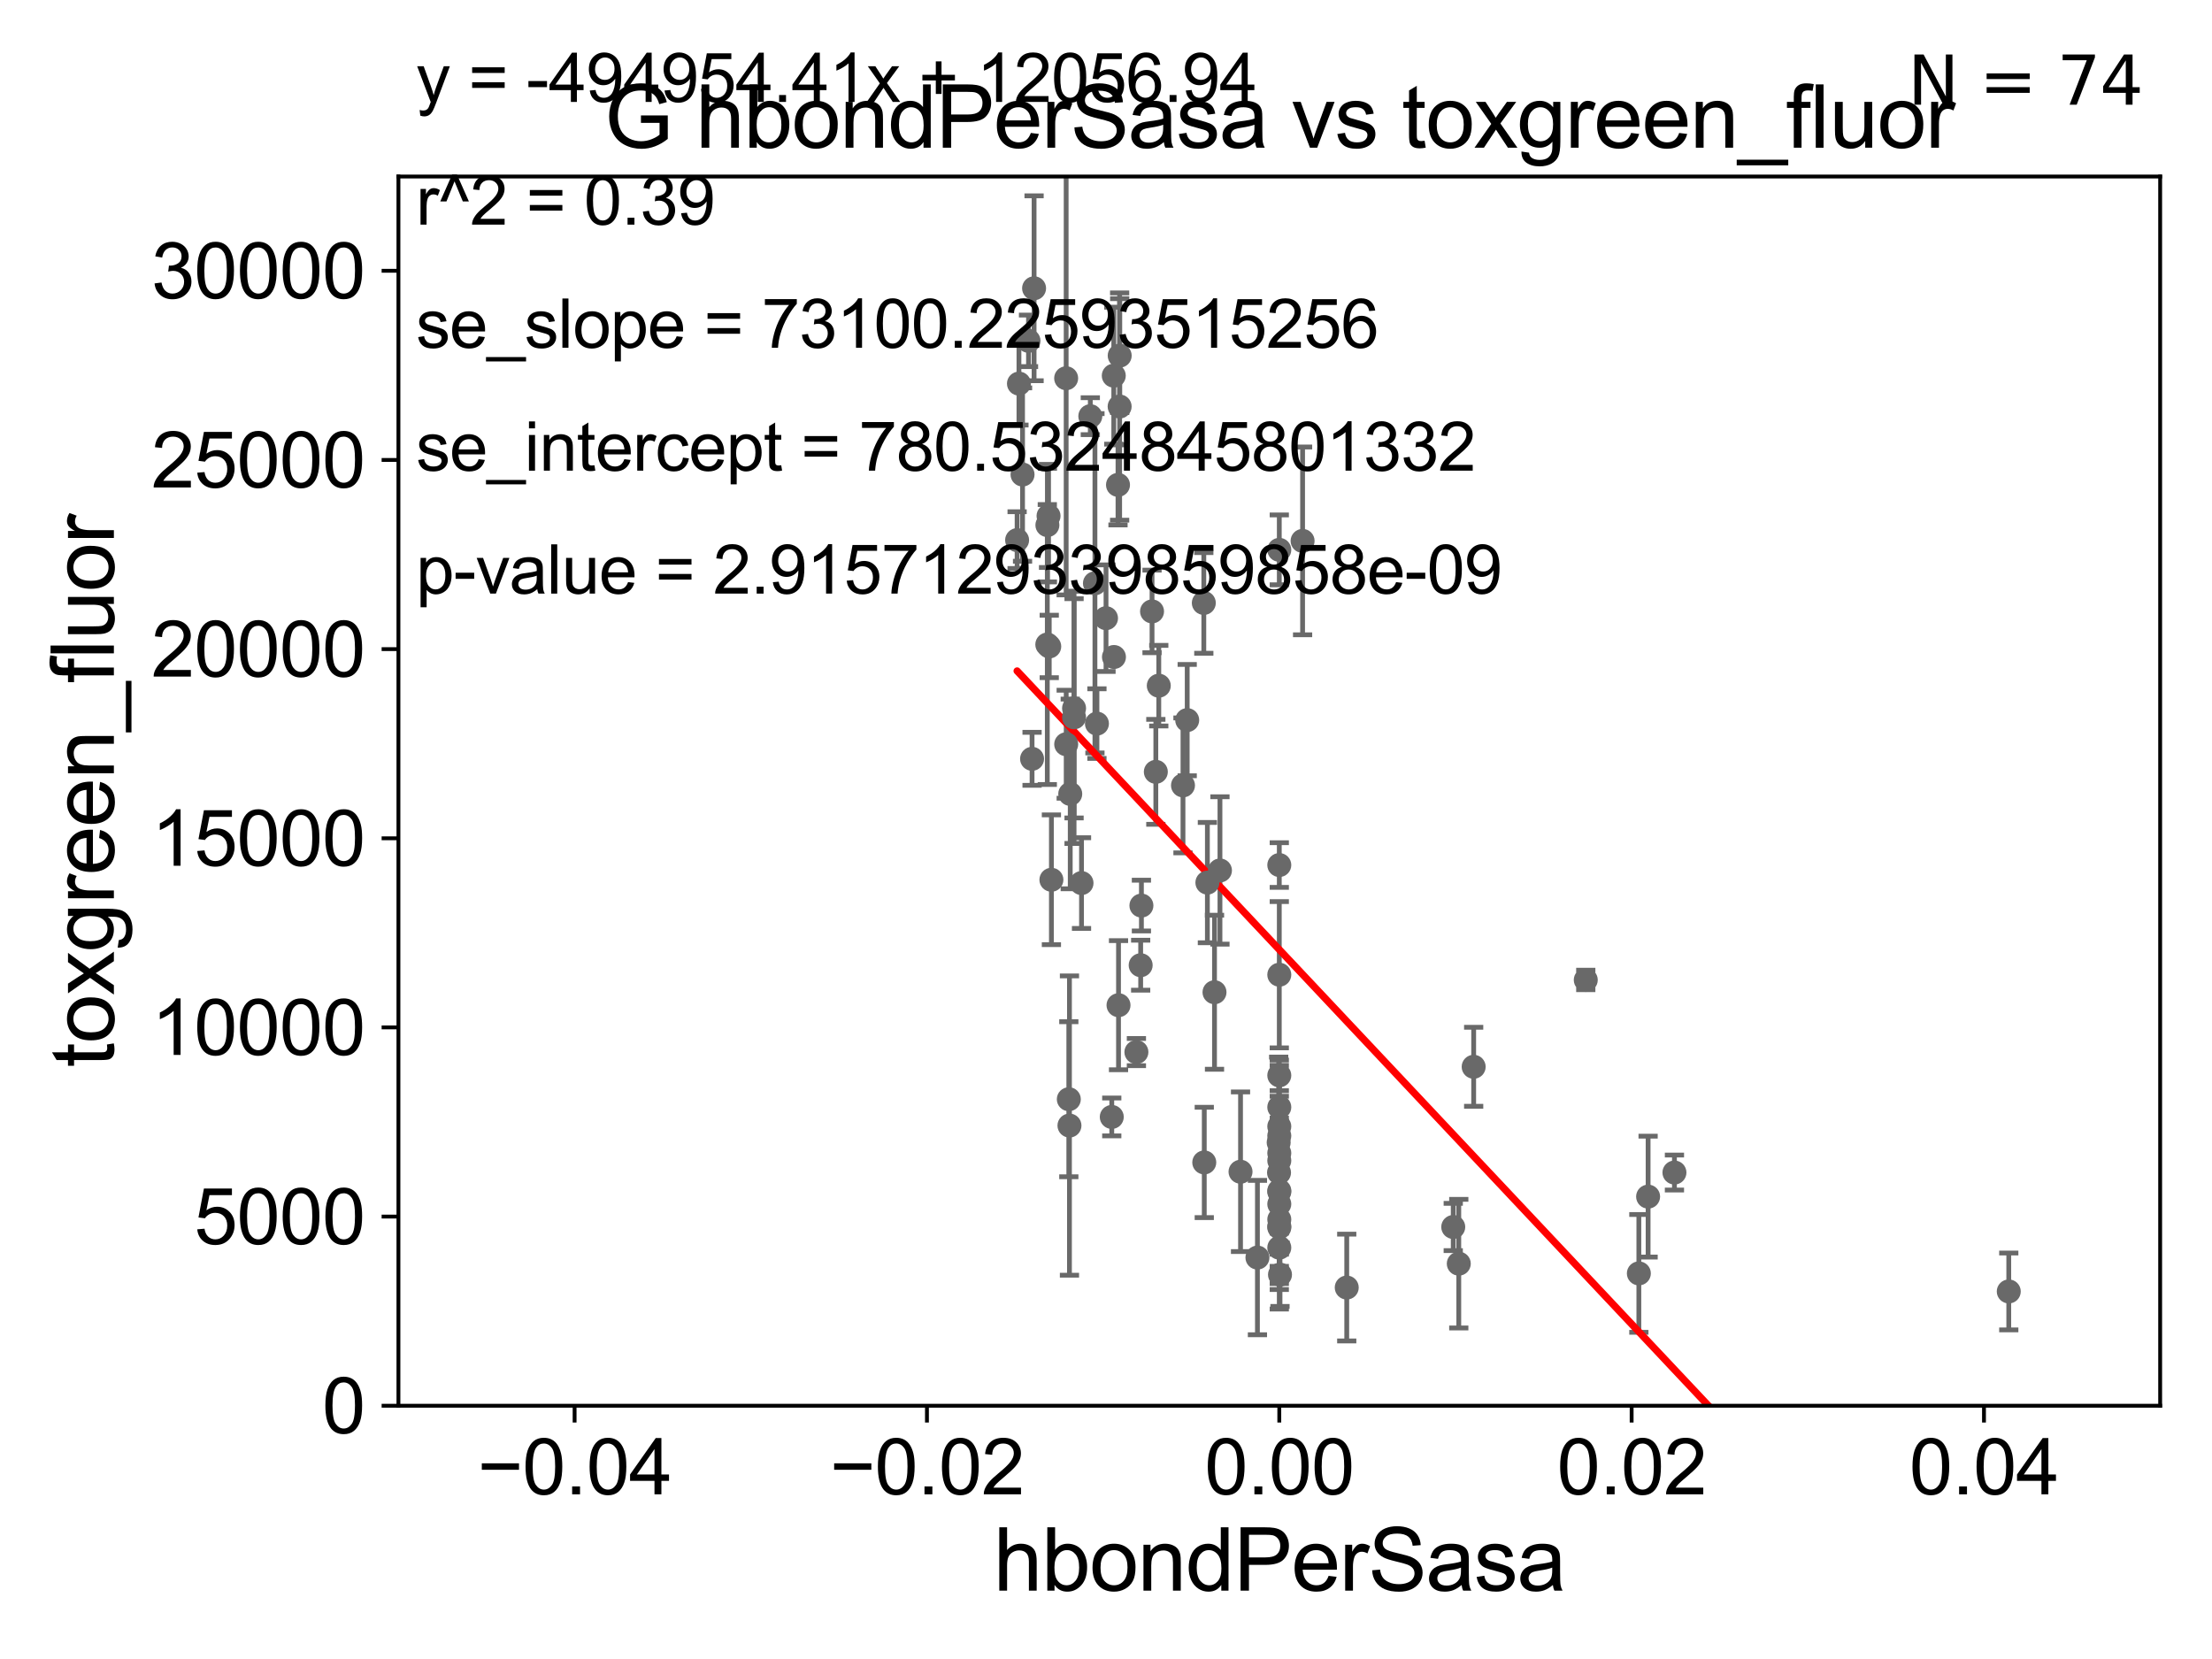 <?xml version="1.0" encoding="utf-8" standalone="no"?>
<!DOCTYPE svg PUBLIC "-//W3C//DTD SVG 1.1//EN"
  "http://www.w3.org/Graphics/SVG/1.1/DTD/svg11.dtd">
<svg xmlns:xlink="http://www.w3.org/1999/xlink" width="460.8pt" height="345.6pt" viewBox="0 0 460.8 345.6" xmlns="http://www.w3.org/2000/svg" version="1.1">
 <defs>
  <style type="text/css">*{stroke-linejoin: round; stroke-linecap: butt}</style>
 </defs>
 <g id="figure_1">
  <g id="patch_1">
   <path d="M 0 345.6 
L 460.8 345.6 
L 460.8 0 
L 0 0 
z
" style="fill: #ffffff"/>
  </g>
  <g id="axes_1">
   <g id="patch_2">
    <path d="M 83 292.84 
L 450 292.84 
L 450 36.775 
L 83 36.775 
z
" style="fill: #ffffff"/>
   </g>
   <g id="PathCollection_1">
    <defs>
     <path id="md138a7c958" d="M 0 1.118 
C 0.297 1.118 0.581 1 0.791 0.791 
C 1 0.581 1.118 0.297 1.118 0 
C 1.118 -0.297 1 -0.581 0.791 -0.791 
C 0.581 -1 0.297 -1.118 0 -1.118 
C -0.297 -1.118 -0.581 -1 -0.791 -0.791 
C -1 -0.581 -1.118 -0.297 -1.118 0 
C -1.118 0.297 -1 0.581 -0.791 0.791 
C -0.581 1 -0.297 1.118 0 1.118 
z
" style="stroke: #696969"/>
    </defs>
    <g clip-path="url(#p13b5b41114)">
     <use xlink:href="#md138a7c958" x="228.096" y="121.509" style="fill: #696969; stroke: #696969"/>
     <use xlink:href="#md138a7c958" x="266.5" y="248.062" style="fill: #696969; stroke: #696969"/>
     <use xlink:href="#md138a7c958" x="266.5" y="259.913" style="fill: #696969; stroke: #696969"/>
     <use xlink:href="#md138a7c958" x="225.3" y="183.96" style="fill: #696969; stroke: #696969"/>
     <use xlink:href="#md138a7c958" x="266.445" y="244.277" style="fill: #696969; stroke: #696969"/>
     <use xlink:href="#md138a7c958" x="253.004" y="206.701" style="fill: #696969; stroke: #696969"/>
     <use xlink:href="#md138a7c958" x="418.463" y="269.033" style="fill: #696969; stroke: #696969"/>
     <use xlink:href="#md138a7c958" x="266.5" y="255.698" style="fill: #696969; stroke: #696969"/>
     <use xlink:href="#md138a7c958" x="348.817" y="244.261" style="fill: #696969; stroke: #696969"/>
     <use xlink:href="#md138a7c958" x="231.602" y="232.681" style="fill: #696969; stroke: #696969"/>
     <use xlink:href="#md138a7c958" x="266.5" y="248.27" style="fill: #696969; stroke: #696969"/>
     <use xlink:href="#md138a7c958" x="306.992" y="222.232" style="fill: #696969; stroke: #696969"/>
     <use xlink:href="#md138a7c958" x="240.781" y="160.788" style="fill: #696969; stroke: #696969"/>
     <use xlink:href="#md138a7c958" x="266.5" y="241.779" style="fill: #696969; stroke: #696969"/>
     <use xlink:href="#md138a7c958" x="233.008" y="209.4" style="fill: #696969; stroke: #696969"/>
     <use xlink:href="#md138a7c958" x="251.521" y="183.863" style="fill: #696969; stroke: #696969"/>
     <use xlink:href="#md138a7c958" x="212.266" y="79.913" style="fill: #696969; stroke: #696969"/>
     <use xlink:href="#md138a7c958" x="266.5" y="203.052" style="fill: #696969; stroke: #696969"/>
     <use xlink:href="#md138a7c958" x="246.438" y="163.613" style="fill: #696969; stroke: #696969"/>
     <use xlink:href="#md138a7c958" x="266.5" y="114.543" style="fill: #696969; stroke: #696969"/>
     <use xlink:href="#md138a7c958" x="302.737" y="255.603" style="fill: #696969; stroke: #696969"/>
     <use xlink:href="#md138a7c958" x="261.947" y="261.975" style="fill: #696969; stroke: #696969"/>
     <use xlink:href="#md138a7c958" x="266.5" y="250.824" style="fill: #696969; stroke: #696969"/>
     <use xlink:href="#md138a7c958" x="343.331" y="249.277" style="fill: #696969; stroke: #696969"/>
     <use xlink:href="#md138a7c958" x="266.5" y="240.209" style="fill: #696969; stroke: #696969"/>
     <use xlink:href="#md138a7c958" x="266.5" y="254.037" style="fill: #696969; stroke: #696969"/>
     <use xlink:href="#md138a7c958" x="266.5" y="224.022" style="fill: #696969; stroke: #696969"/>
     <use xlink:href="#md138a7c958" x="266.372" y="238" style="fill: #696969; stroke: #696969"/>
     <use xlink:href="#md138a7c958" x="303.891" y="263.244" style="fill: #696969; stroke: #696969"/>
     <use xlink:href="#md138a7c958" x="341.404" y="265.272" style="fill: #696969; stroke: #696969"/>
     <use xlink:href="#md138a7c958" x="258.425" y="244.096" style="fill: #696969; stroke: #696969"/>
     <use xlink:href="#md138a7c958" x="266.647" y="265.53" style="fill: #696969; stroke: #696969"/>
     <use xlink:href="#md138a7c958" x="250.871" y="242.157" style="fill: #696969; stroke: #696969"/>
     <use xlink:href="#md138a7c958" x="266.5" y="236.609" style="fill: #696969; stroke: #696969"/>
     <use xlink:href="#md138a7c958" x="250.776" y="125.604" style="fill: #696969; stroke: #696969"/>
     <use xlink:href="#md138a7c958" x="266.5" y="255.473" style="fill: #696969; stroke: #696969"/>
     <use xlink:href="#md138a7c958" x="266.5" y="180.204" style="fill: #696969; stroke: #696969"/>
     <use xlink:href="#md138a7c958" x="330.345" y="204.143" style="fill: #696969; stroke: #696969"/>
     <use xlink:href="#md138a7c958" x="266.5" y="230.647" style="fill: #696969; stroke: #696969"/>
     <use xlink:href="#md138a7c958" x="223.748" y="147.554" style="fill: #696969; stroke: #696969"/>
     <use xlink:href="#md138a7c958" x="271.354" y="112.679" style="fill: #696969; stroke: #696969"/>
     <use xlink:href="#md138a7c958" x="241.395" y="142.84" style="fill: #696969; stroke: #696969"/>
     <use xlink:href="#md138a7c958" x="233.241" y="84.686" style="fill: #696969; stroke: #696969"/>
     <use xlink:href="#md138a7c958" x="247.317" y="150.011" style="fill: #696969; stroke: #696969"/>
     <use xlink:href="#md138a7c958" x="237.777" y="188.648" style="fill: #696969; stroke: #696969"/>
     <use xlink:href="#md138a7c958" x="218.173" y="134.265" style="fill: #696969; stroke: #696969"/>
     <use xlink:href="#md138a7c958" x="232.9" y="101.009" style="fill: #696969; stroke: #696969"/>
     <use xlink:href="#md138a7c958" x="232.02" y="78.259" style="fill: #696969; stroke: #696969"/>
     <use xlink:href="#md138a7c958" x="223.747" y="149.433" style="fill: #696969; stroke: #696969"/>
     <use xlink:href="#md138a7c958" x="218.577" y="134.669" style="fill: #696969; stroke: #696969"/>
     <use xlink:href="#md138a7c958" x="222.109" y="155.039" style="fill: #696969; stroke: #696969"/>
     <use xlink:href="#md138a7c958" x="218.432" y="107.477" style="fill: #696969; stroke: #696969"/>
     <use xlink:href="#md138a7c958" x="228.512" y="150.741" style="fill: #696969; stroke: #696969"/>
     <use xlink:href="#md138a7c958" x="215.418" y="60.054" style="fill: #696969; stroke: #696969"/>
     <use xlink:href="#md138a7c958" x="213.014" y="98.854" style="fill: #696969; stroke: #696969"/>
     <use xlink:href="#md138a7c958" x="219.027" y="183.272" style="fill: #696969; stroke: #696969"/>
     <use xlink:href="#md138a7c958" x="232.057" y="136.865" style="fill: #696969; stroke: #696969"/>
     <use xlink:href="#md138a7c958" x="218.192" y="109.389" style="fill: #696969; stroke: #696969"/>
     <use xlink:href="#md138a7c958" x="214.259" y="71.003" style="fill: #696969; stroke: #696969"/>
     <use xlink:href="#md138a7c958" x="254.14" y="181.333" style="fill: #696969; stroke: #696969"/>
     <use xlink:href="#md138a7c958" x="222.654" y="228.989" style="fill: #696969; stroke: #696969"/>
     <use xlink:href="#md138a7c958" x="214.998" y="158.076" style="fill: #696969; stroke: #696969"/>
     <use xlink:href="#md138a7c958" x="236.733" y="219.168" style="fill: #696969; stroke: #696969"/>
     <use xlink:href="#md138a7c958" x="237.622" y="201.071" style="fill: #696969; stroke: #696969"/>
     <use xlink:href="#md138a7c958" x="280.55" y="268.22" style="fill: #696969; stroke: #696969"/>
     <use xlink:href="#md138a7c958" x="222.951" y="165.387" style="fill: #696969; stroke: #696969"/>
     <use xlink:href="#md138a7c958" x="222.788" y="234.475" style="fill: #696969; stroke: #696969"/>
     <use xlink:href="#md138a7c958" x="222.1" y="78.794" style="fill: #696969; stroke: #696969"/>
     <use xlink:href="#md138a7c958" x="227.13" y="86.698" style="fill: #696969; stroke: #696969"/>
     <use xlink:href="#md138a7c958" x="211.882" y="112.516" style="fill: #696969; stroke: #696969"/>
     <use xlink:href="#md138a7c958" x="230.403" y="128.779" style="fill: #696969; stroke: #696969"/>
     <use xlink:href="#md138a7c958" x="239.991" y="127.368" style="fill: #696969; stroke: #696969"/>
     <use xlink:href="#md138a7c958" x="233.253" y="74.086" style="fill: #696969; stroke: #696969"/>
     <use xlink:href="#md138a7c958" x="266.5" y="234.659" style="fill: #696969; stroke: #696969"/>
    </g>
   </g>
   <g id="matplotlib.axis_1">
    <g id="xtick_1">
     <g id="line2d_1">
      <defs>
       <path id="me58cefdc61" d="M 0 0 
L 0 3.5 
" style="stroke: #000000; stroke-width: 0.8"/>
      </defs>
      <g>
       <use xlink:href="#me58cefdc61" x="119.7" y="292.84" style="stroke: #000000; stroke-width: 0.8"/>
      </g>
     </g>
     <g id="text_1">
      <!-- −0.04 -->
      <g transform="translate(99.459 311.293)scale(0.16 -0.16)">
       <defs>
        <path id="ArialMT-2212" d="M 3381 1997 
L 356 1997 
L 356 2522 
L 3381 2522 
L 3381 1997 
z
" transform="scale(0.016)"/>
        <path id="ArialMT-30" d="M 266 2259 
Q 266 3072 433 3567 
Q 600 4063 929 4331 
Q 1259 4600 1759 4600 
Q 2128 4600 2406 4451 
Q 2684 4303 2865 4023 
Q 3047 3744 3150 3342 
Q 3253 2941 3253 2259 
Q 3253 1453 3087 958 
Q 2922 463 2592 192 
Q 2263 -78 1759 -78 
Q 1097 -78 719 397 
Q 266 969 266 2259 
z
M 844 2259 
Q 844 1131 1108 757 
Q 1372 384 1759 384 
Q 2147 384 2411 759 
Q 2675 1134 2675 2259 
Q 2675 3391 2411 3762 
Q 2147 4134 1753 4134 
Q 1366 4134 1134 3806 
Q 844 3388 844 2259 
z
" transform="scale(0.016)"/>
        <path id="ArialMT-2e" d="M 581 0 
L 581 641 
L 1222 641 
L 1222 0 
L 581 0 
z
" transform="scale(0.016)"/>
        <path id="ArialMT-34" d="M 2069 0 
L 2069 1097 
L 81 1097 
L 81 1613 
L 2172 4581 
L 2631 4581 
L 2631 1613 
L 3250 1613 
L 3250 1097 
L 2631 1097 
L 2631 0 
L 2069 0 
z
M 2069 1613 
L 2069 3678 
L 634 1613 
L 2069 1613 
z
" transform="scale(0.016)"/>
       </defs>
       <use xlink:href="#ArialMT-2212"/>
       <use xlink:href="#ArialMT-30" x="58.398"/>
       <use xlink:href="#ArialMT-2e" x="114.014"/>
       <use xlink:href="#ArialMT-30" x="141.797"/>
       <use xlink:href="#ArialMT-34" x="197.412"/>
      </g>
     </g>
    </g>
    <g id="xtick_2">
     <g id="line2d_2">
      <g>
       <use xlink:href="#me58cefdc61" x="193.1" y="292.84" style="stroke: #000000; stroke-width: 0.8"/>
      </g>
     </g>
     <g id="text_2">
      <!-- −0.02 -->
      <g transform="translate(172.859 311.293)scale(0.16 -0.16)">
       <defs>
        <path id="ArialMT-32" d="M 3222 541 
L 3222 0 
L 194 0 
Q 188 203 259 391 
Q 375 700 629 1000 
Q 884 1300 1366 1694 
Q 2113 2306 2375 2664 
Q 2638 3022 2638 3341 
Q 2638 3675 2398 3904 
Q 2159 4134 1775 4134 
Q 1369 4134 1125 3890 
Q 881 3647 878 3216 
L 300 3275 
Q 359 3922 746 4261 
Q 1134 4600 1788 4600 
Q 2447 4600 2831 4234 
Q 3216 3869 3216 3328 
Q 3216 3053 3103 2787 
Q 2991 2522 2730 2228 
Q 2469 1934 1863 1422 
Q 1356 997 1212 845 
Q 1069 694 975 541 
L 3222 541 
z
" transform="scale(0.016)"/>
       </defs>
       <use xlink:href="#ArialMT-2212"/>
       <use xlink:href="#ArialMT-30" x="58.398"/>
       <use xlink:href="#ArialMT-2e" x="114.014"/>
       <use xlink:href="#ArialMT-30" x="141.797"/>
       <use xlink:href="#ArialMT-32" x="197.412"/>
      </g>
     </g>
    </g>
    <g id="xtick_3">
     <g id="line2d_3">
      <g>
       <use xlink:href="#me58cefdc61" x="266.5" y="292.84" style="stroke: #000000; stroke-width: 0.8"/>
      </g>
     </g>
     <g id="text_3">
      <!-- 0.00 -->
      <g transform="translate(250.931 311.293)scale(0.16 -0.16)">
       <use xlink:href="#ArialMT-30"/>
       <use xlink:href="#ArialMT-2e" x="55.615"/>
       <use xlink:href="#ArialMT-30" x="83.398"/>
       <use xlink:href="#ArialMT-30" x="139.014"/>
      </g>
     </g>
    </g>
    <g id="xtick_4">
     <g id="line2d_4">
      <g>
       <use xlink:href="#me58cefdc61" x="339.9" y="292.84" style="stroke: #000000; stroke-width: 0.8"/>
      </g>
     </g>
     <g id="text_4">
      <!-- 0.02 -->
      <g transform="translate(324.331 311.293)scale(0.16 -0.16)">
       <use xlink:href="#ArialMT-30"/>
       <use xlink:href="#ArialMT-2e" x="55.615"/>
       <use xlink:href="#ArialMT-30" x="83.398"/>
       <use xlink:href="#ArialMT-32" x="139.014"/>
      </g>
     </g>
    </g>
    <g id="xtick_5">
     <g id="line2d_5">
      <g>
       <use xlink:href="#me58cefdc61" x="413.3" y="292.84" style="stroke: #000000; stroke-width: 0.8"/>
      </g>
     </g>
     <g id="text_5">
      <!-- 0.04 -->
      <g transform="translate(397.731 311.293)scale(0.16 -0.16)">
       <use xlink:href="#ArialMT-30"/>
       <use xlink:href="#ArialMT-2e" x="55.615"/>
       <use xlink:href="#ArialMT-30" x="83.398"/>
       <use xlink:href="#ArialMT-34" x="139.014"/>
      </g>
     </g>
    </g>
    <g id="text_6">
     <!-- hbondPerSasa -->
     <g transform="translate(206.958 331.357)scale(0.18 -0.18)">
      <defs>
       <path id="ArialMT-68" d="M 422 0 
L 422 4581 
L 984 4581 
L 984 2938 
Q 1378 3394 1978 3394 
Q 2347 3394 2619 3248 
Q 2891 3103 3008 2847 
Q 3125 2591 3125 2103 
L 3125 0 
L 2563 0 
L 2563 2103 
Q 2563 2525 2380 2717 
Q 2197 2909 1863 2909 
Q 1613 2909 1392 2779 
Q 1172 2650 1078 2428 
Q 984 2206 984 1816 
L 984 0 
L 422 0 
z
" transform="scale(0.016)"/>
       <path id="ArialMT-62" d="M 941 0 
L 419 0 
L 419 4581 
L 981 4581 
L 981 2947 
Q 1338 3394 1891 3394 
Q 2197 3394 2470 3270 
Q 2744 3147 2920 2923 
Q 3097 2700 3197 2384 
Q 3297 2069 3297 1709 
Q 3297 856 2875 390 
Q 2453 -75 1863 -75 
Q 1275 -75 941 416 
L 941 0 
z
M 934 1684 
Q 934 1088 1097 822 
Q 1363 388 1816 388 
Q 2184 388 2453 708 
Q 2722 1028 2722 1663 
Q 2722 2313 2464 2622 
Q 2206 2931 1841 2931 
Q 1472 2931 1203 2611 
Q 934 2291 934 1684 
z
" transform="scale(0.016)"/>
       <path id="ArialMT-6f" d="M 213 1659 
Q 213 2581 725 3025 
Q 1153 3394 1769 3394 
Q 2453 3394 2887 2945 
Q 3322 2497 3322 1706 
Q 3322 1066 3130 698 
Q 2938 331 2570 128 
Q 2203 -75 1769 -75 
Q 1072 -75 642 372 
Q 213 819 213 1659 
z
M 791 1659 
Q 791 1022 1069 705 
Q 1347 388 1769 388 
Q 2188 388 2466 706 
Q 2744 1025 2744 1678 
Q 2744 2294 2464 2611 
Q 2184 2928 1769 2928 
Q 1347 2928 1069 2612 
Q 791 2297 791 1659 
z
" transform="scale(0.016)"/>
       <path id="ArialMT-6e" d="M 422 0 
L 422 3319 
L 928 3319 
L 928 2847 
Q 1294 3394 1984 3394 
Q 2284 3394 2536 3286 
Q 2788 3178 2913 3003 
Q 3038 2828 3088 2588 
Q 3119 2431 3119 2041 
L 3119 0 
L 2556 0 
L 2556 2019 
Q 2556 2363 2490 2533 
Q 2425 2703 2258 2804 
Q 2091 2906 1866 2906 
Q 1506 2906 1245 2678 
Q 984 2450 984 1813 
L 984 0 
L 422 0 
z
" transform="scale(0.016)"/>
       <path id="ArialMT-64" d="M 2575 0 
L 2575 419 
Q 2259 -75 1647 -75 
Q 1250 -75 917 144 
Q 584 363 401 755 
Q 219 1147 219 1656 
Q 219 2153 384 2558 
Q 550 2963 881 3178 
Q 1213 3394 1622 3394 
Q 1922 3394 2156 3267 
Q 2391 3141 2538 2938 
L 2538 4581 
L 3097 4581 
L 3097 0 
L 2575 0 
z
M 797 1656 
Q 797 1019 1065 703 
Q 1334 388 1700 388 
Q 2069 388 2326 689 
Q 2584 991 2584 1609 
Q 2584 2291 2321 2609 
Q 2059 2928 1675 2928 
Q 1300 2928 1048 2622 
Q 797 2316 797 1656 
z
" transform="scale(0.016)"/>
       <path id="ArialMT-50" d="M 494 0 
L 494 4581 
L 2222 4581 
Q 2678 4581 2919 4538 
Q 3256 4481 3484 4323 
Q 3713 4166 3852 3881 
Q 3991 3597 3991 3256 
Q 3991 2672 3619 2267 
Q 3247 1863 2275 1863 
L 1100 1863 
L 1100 0 
L 494 0 
z
M 1100 2403 
L 2284 2403 
Q 2872 2403 3119 2622 
Q 3366 2841 3366 3238 
Q 3366 3525 3220 3729 
Q 3075 3934 2838 4000 
Q 2684 4041 2272 4041 
L 1100 4041 
L 1100 2403 
z
" transform="scale(0.016)"/>
       <path id="ArialMT-65" d="M 2694 1069 
L 3275 997 
Q 3138 488 2766 206 
Q 2394 -75 1816 -75 
Q 1088 -75 661 373 
Q 234 822 234 1631 
Q 234 2469 665 2931 
Q 1097 3394 1784 3394 
Q 2450 3394 2872 2941 
Q 3294 2488 3294 1666 
Q 3294 1616 3291 1516 
L 816 1516 
Q 847 969 1125 678 
Q 1403 388 1819 388 
Q 2128 388 2347 550 
Q 2566 713 2694 1069 
z
M 847 1978 
L 2700 1978 
Q 2663 2397 2488 2606 
Q 2219 2931 1791 2931 
Q 1403 2931 1139 2672 
Q 875 2413 847 1978 
z
" transform="scale(0.016)"/>
       <path id="ArialMT-72" d="M 416 0 
L 416 3319 
L 922 3319 
L 922 2816 
Q 1116 3169 1280 3281 
Q 1444 3394 1641 3394 
Q 1925 3394 2219 3213 
L 2025 2691 
Q 1819 2813 1613 2813 
Q 1428 2813 1281 2702 
Q 1134 2591 1072 2394 
Q 978 2094 978 1738 
L 978 0 
L 416 0 
z
" transform="scale(0.016)"/>
       <path id="ArialMT-53" d="M 288 1472 
L 859 1522 
Q 900 1178 1048 958 
Q 1197 738 1509 602 
Q 1822 466 2213 466 
Q 2559 466 2825 569 
Q 3091 672 3220 851 
Q 3350 1031 3350 1244 
Q 3350 1459 3225 1620 
Q 3100 1781 2813 1891 
Q 2628 1963 1997 2114 
Q 1366 2266 1113 2400 
Q 784 2572 623 2826 
Q 463 3081 463 3397 
Q 463 3744 659 4045 
Q 856 4347 1234 4503 
Q 1613 4659 2075 4659 
Q 2584 4659 2973 4495 
Q 3363 4331 3572 4012 
Q 3781 3694 3797 3291 
L 3216 3247 
Q 3169 3681 2898 3903 
Q 2628 4125 2100 4125 
Q 1550 4125 1298 3923 
Q 1047 3722 1047 3438 
Q 1047 3191 1225 3031 
Q 1400 2872 2139 2705 
Q 2878 2538 3153 2413 
Q 3553 2228 3743 1945 
Q 3934 1663 3934 1294 
Q 3934 928 3725 604 
Q 3516 281 3123 101 
Q 2731 -78 2241 -78 
Q 1619 -78 1198 103 
Q 778 284 539 648 
Q 300 1013 288 1472 
z
" transform="scale(0.016)"/>
       <path id="ArialMT-61" d="M 2588 409 
Q 2275 144 1986 34 
Q 1697 -75 1366 -75 
Q 819 -75 525 192 
Q 231 459 231 875 
Q 231 1119 342 1320 
Q 453 1522 633 1644 
Q 813 1766 1038 1828 
Q 1203 1872 1538 1913 
Q 2219 1994 2541 2106 
Q 2544 2222 2544 2253 
Q 2544 2597 2384 2738 
Q 2169 2928 1744 2928 
Q 1347 2928 1158 2789 
Q 969 2650 878 2297 
L 328 2372 
Q 403 2725 575 2942 
Q 747 3159 1072 3276 
Q 1397 3394 1825 3394 
Q 2250 3394 2515 3294 
Q 2781 3194 2906 3042 
Q 3031 2891 3081 2659 
Q 3109 2516 3109 2141 
L 3109 1391 
Q 3109 606 3145 398 
Q 3181 191 3288 0 
L 2700 0 
Q 2613 175 2588 409 
z
M 2541 1666 
Q 2234 1541 1622 1453 
Q 1275 1403 1131 1340 
Q 988 1278 909 1158 
Q 831 1038 831 891 
Q 831 666 1001 516 
Q 1172 366 1500 366 
Q 1825 366 2078 508 
Q 2331 650 2450 897 
Q 2541 1088 2541 1459 
L 2541 1666 
z
" transform="scale(0.016)"/>
       <path id="ArialMT-73" d="M 197 991 
L 753 1078 
Q 800 744 1014 566 
Q 1228 388 1613 388 
Q 2000 388 2187 545 
Q 2375 703 2375 916 
Q 2375 1106 2209 1216 
Q 2094 1291 1634 1406 
Q 1016 1563 777 1677 
Q 538 1791 414 1992 
Q 291 2194 291 2438 
Q 291 2659 392 2848 
Q 494 3038 669 3163 
Q 800 3259 1026 3326 
Q 1253 3394 1513 3394 
Q 1903 3394 2198 3281 
Q 2494 3169 2634 2976 
Q 2775 2784 2828 2463 
L 2278 2388 
Q 2241 2644 2061 2787 
Q 1881 2931 1553 2931 
Q 1166 2931 1000 2803 
Q 834 2675 834 2503 
Q 834 2394 903 2306 
Q 972 2216 1119 2156 
Q 1203 2125 1616 2013 
Q 2213 1853 2448 1751 
Q 2684 1650 2818 1456 
Q 2953 1263 2953 975 
Q 2953 694 2789 445 
Q 2625 197 2315 61 
Q 2006 -75 1616 -75 
Q 969 -75 630 194 
Q 291 463 197 991 
z
" transform="scale(0.016)"/>
      </defs>
      <use xlink:href="#ArialMT-68"/>
      <use xlink:href="#ArialMT-62" x="55.615"/>
      <use xlink:href="#ArialMT-6f" x="111.23"/>
      <use xlink:href="#ArialMT-6e" x="166.846"/>
      <use xlink:href="#ArialMT-64" x="222.461"/>
      <use xlink:href="#ArialMT-50" x="278.076"/>
      <use xlink:href="#ArialMT-65" x="344.775"/>
      <use xlink:href="#ArialMT-72" x="400.391"/>
      <use xlink:href="#ArialMT-53" x="433.691"/>
      <use xlink:href="#ArialMT-61" x="500.391"/>
      <use xlink:href="#ArialMT-73" x="556.006"/>
      <use xlink:href="#ArialMT-61" x="606.006"/>
     </g>
    </g>
   </g>
   <g id="matplotlib.axis_2">
    <g id="ytick_1">
     <g id="line2d_6">
      <defs>
       <path id="m4dbf36fce8" d="M 0 0 
L -3.5 0 
" style="stroke: #000000; stroke-width: 0.8"/>
      </defs>
      <g>
       <use xlink:href="#m4dbf36fce8" x="83" y="292.84" style="stroke: #000000; stroke-width: 0.8"/>
      </g>
     </g>
     <g id="text_7">
      <!-- 0 -->
      <g transform="translate(67.103 298.566)scale(0.16 -0.16)">
       <use xlink:href="#ArialMT-30"/>
      </g>
     </g>
    </g>
    <g id="ytick_2">
     <g id="line2d_7">
      <g>
       <use xlink:href="#m4dbf36fce8" x="83" y="253.435" style="stroke: #000000; stroke-width: 0.8"/>
      </g>
     </g>
     <g id="text_8">
      <!-- 5000 -->
      <g transform="translate(40.41 259.162)scale(0.16 -0.16)">
       <defs>
        <path id="ArialMT-35" d="M 266 1200 
L 856 1250 
Q 922 819 1161 601 
Q 1400 384 1738 384 
Q 2144 384 2425 690 
Q 2706 997 2706 1503 
Q 2706 1984 2436 2262 
Q 2166 2541 1728 2541 
Q 1456 2541 1237 2417 
Q 1019 2294 894 2097 
L 366 2166 
L 809 4519 
L 3088 4519 
L 3088 3981 
L 1259 3981 
L 1013 2750 
Q 1425 3038 1878 3038 
Q 2478 3038 2890 2622 
Q 3303 2206 3303 1553 
Q 3303 931 2941 478 
Q 2500 -78 1738 -78 
Q 1113 -78 717 272 
Q 322 622 266 1200 
z
" transform="scale(0.016)"/>
       </defs>
       <use xlink:href="#ArialMT-35"/>
       <use xlink:href="#ArialMT-30" x="55.615"/>
       <use xlink:href="#ArialMT-30" x="111.23"/>
       <use xlink:href="#ArialMT-30" x="166.846"/>
      </g>
     </g>
    </g>
    <g id="ytick_3">
     <g id="line2d_8">
      <g>
       <use xlink:href="#m4dbf36fce8" x="83" y="214.031" style="stroke: #000000; stroke-width: 0.8"/>
      </g>
     </g>
     <g id="text_9">
      <!-- 10000 -->
      <g transform="translate(31.512 219.757)scale(0.16 -0.16)">
       <defs>
        <path id="ArialMT-31" d="M 2384 0 
L 1822 0 
L 1822 3584 
Q 1619 3391 1289 3197 
Q 959 3003 697 2906 
L 697 3450 
Q 1169 3672 1522 3987 
Q 1875 4303 2022 4600 
L 2384 4600 
L 2384 0 
z
" transform="scale(0.016)"/>
       </defs>
       <use xlink:href="#ArialMT-31"/>
       <use xlink:href="#ArialMT-30" x="55.615"/>
       <use xlink:href="#ArialMT-30" x="111.23"/>
       <use xlink:href="#ArialMT-30" x="166.846"/>
       <use xlink:href="#ArialMT-30" x="222.461"/>
      </g>
     </g>
    </g>
    <g id="ytick_4">
     <g id="line2d_9">
      <g>
       <use xlink:href="#m4dbf36fce8" x="83" y="174.626" style="stroke: #000000; stroke-width: 0.8"/>
      </g>
     </g>
     <g id="text_10">
      <!-- 15000 -->
      <g transform="translate(31.512 180.352)scale(0.16 -0.16)">
       <use xlink:href="#ArialMT-31"/>
       <use xlink:href="#ArialMT-35" x="55.615"/>
       <use xlink:href="#ArialMT-30" x="111.23"/>
       <use xlink:href="#ArialMT-30" x="166.846"/>
       <use xlink:href="#ArialMT-30" x="222.461"/>
      </g>
     </g>
    </g>
    <g id="ytick_5">
     <g id="line2d_10">
      <g>
       <use xlink:href="#m4dbf36fce8" x="83" y="135.221" style="stroke: #000000; stroke-width: 0.8"/>
      </g>
     </g>
     <g id="text_11">
      <!-- 20000 -->
      <g transform="translate(31.512 140.948)scale(0.16 -0.16)">
       <use xlink:href="#ArialMT-32"/>
       <use xlink:href="#ArialMT-30" x="55.615"/>
       <use xlink:href="#ArialMT-30" x="111.23"/>
       <use xlink:href="#ArialMT-30" x="166.846"/>
       <use xlink:href="#ArialMT-30" x="222.461"/>
      </g>
     </g>
    </g>
    <g id="ytick_6">
     <g id="line2d_11">
      <g>
       <use xlink:href="#m4dbf36fce8" x="83" y="95.817" style="stroke: #000000; stroke-width: 0.8"/>
      </g>
     </g>
     <g id="text_12">
      <!-- 25000 -->
      <g transform="translate(31.512 101.543)scale(0.16 -0.16)">
       <use xlink:href="#ArialMT-32"/>
       <use xlink:href="#ArialMT-35" x="55.615"/>
       <use xlink:href="#ArialMT-30" x="111.23"/>
       <use xlink:href="#ArialMT-30" x="166.846"/>
       <use xlink:href="#ArialMT-30" x="222.461"/>
      </g>
     </g>
    </g>
    <g id="ytick_7">
     <g id="line2d_12">
      <g>
       <use xlink:href="#m4dbf36fce8" x="83" y="56.412" style="stroke: #000000; stroke-width: 0.8"/>
      </g>
     </g>
     <g id="text_13">
      <!-- 30000 -->
      <g transform="translate(31.512 62.138)scale(0.16 -0.16)">
       <defs>
        <path id="ArialMT-33" d="M 269 1209 
L 831 1284 
Q 928 806 1161 595 
Q 1394 384 1728 384 
Q 2125 384 2398 659 
Q 2672 934 2672 1341 
Q 2672 1728 2419 1979 
Q 2166 2231 1775 2231 
Q 1616 2231 1378 2169 
L 1441 2663 
Q 1497 2656 1531 2656 
Q 1891 2656 2178 2843 
Q 2466 3031 2466 3422 
Q 2466 3731 2256 3934 
Q 2047 4138 1716 4138 
Q 1388 4138 1169 3931 
Q 950 3725 888 3313 
L 325 3413 
Q 428 3978 793 4289 
Q 1159 4600 1703 4600 
Q 2078 4600 2393 4439 
Q 2709 4278 2876 4000 
Q 3044 3722 3044 3409 
Q 3044 3113 2884 2869 
Q 2725 2625 2413 2481 
Q 2819 2388 3044 2092 
Q 3269 1797 3269 1353 
Q 3269 753 2831 336 
Q 2394 -81 1725 -81 
Q 1122 -81 723 278 
Q 325 638 269 1209 
z
" transform="scale(0.016)"/>
       </defs>
       <use xlink:href="#ArialMT-33"/>
       <use xlink:href="#ArialMT-30" x="55.615"/>
       <use xlink:href="#ArialMT-30" x="111.23"/>
       <use xlink:href="#ArialMT-30" x="166.846"/>
       <use xlink:href="#ArialMT-30" x="222.461"/>
      </g>
     </g>
    </g>
    <g id="text_14">
     <!-- toxgreen_fluor -->
     <g transform="translate(23.724 222.34)rotate(-90)scale(0.18 -0.18)">
      <defs>
       <path id="ArialMT-74" d="M 1650 503 
L 1731 6 
Q 1494 -44 1306 -44 
Q 1000 -44 831 53 
Q 663 150 594 308 
Q 525 466 525 972 
L 525 2881 
L 113 2881 
L 113 3319 
L 525 3319 
L 525 4141 
L 1084 4478 
L 1084 3319 
L 1650 3319 
L 1650 2881 
L 1084 2881 
L 1084 941 
Q 1084 700 1114 631 
Q 1144 563 1211 522 
Q 1278 481 1403 481 
Q 1497 481 1650 503 
z
" transform="scale(0.016)"/>
       <path id="ArialMT-78" d="M 47 0 
L 1259 1725 
L 138 3319 
L 841 3319 
L 1350 2541 
Q 1494 2319 1581 2169 
Q 1719 2375 1834 2534 
L 2394 3319 
L 3066 3319 
L 1919 1756 
L 3153 0 
L 2463 0 
L 1781 1031 
L 1600 1309 
L 728 0 
L 47 0 
z
" transform="scale(0.016)"/>
       <path id="ArialMT-67" d="M 319 -275 
L 866 -356 
Q 900 -609 1056 -725 
Q 1266 -881 1628 -881 
Q 2019 -881 2231 -725 
Q 2444 -569 2519 -288 
Q 2563 -116 2559 434 
Q 2191 0 1641 0 
Q 956 0 581 494 
Q 206 988 206 1678 
Q 206 2153 378 2554 
Q 550 2956 876 3175 
Q 1203 3394 1644 3394 
Q 2231 3394 2613 2919 
L 2613 3319 
L 3131 3319 
L 3131 450 
Q 3131 -325 2973 -648 
Q 2816 -972 2473 -1159 
Q 2131 -1347 1631 -1347 
Q 1038 -1347 672 -1080 
Q 306 -813 319 -275 
z
M 784 1719 
Q 784 1066 1043 766 
Q 1303 466 1694 466 
Q 2081 466 2343 764 
Q 2606 1063 2606 1700 
Q 2606 2309 2336 2618 
Q 2066 2928 1684 2928 
Q 1309 2928 1046 2623 
Q 784 2319 784 1719 
z
" transform="scale(0.016)"/>
       <path id="ArialMT-5f" d="M -97 -1272 
L -97 -866 
L 3631 -866 
L 3631 -1272 
L -97 -1272 
z
" transform="scale(0.016)"/>
       <path id="ArialMT-66" d="M 556 0 
L 556 2881 
L 59 2881 
L 59 3319 
L 556 3319 
L 556 3672 
Q 556 4006 616 4169 
Q 697 4388 901 4523 
Q 1106 4659 1475 4659 
Q 1713 4659 2000 4603 
L 1916 4113 
Q 1741 4144 1584 4144 
Q 1328 4144 1222 4034 
Q 1116 3925 1116 3625 
L 1116 3319 
L 1763 3319 
L 1763 2881 
L 1116 2881 
L 1116 0 
L 556 0 
z
" transform="scale(0.016)"/>
       <path id="ArialMT-6c" d="M 409 0 
L 409 4581 
L 972 4581 
L 972 0 
L 409 0 
z
" transform="scale(0.016)"/>
       <path id="ArialMT-75" d="M 2597 0 
L 2597 488 
Q 2209 -75 1544 -75 
Q 1250 -75 995 37 
Q 741 150 617 320 
Q 494 491 444 738 
Q 409 903 409 1263 
L 409 3319 
L 972 3319 
L 972 1478 
Q 972 1038 1006 884 
Q 1059 663 1231 536 
Q 1403 409 1656 409 
Q 1909 409 2131 539 
Q 2353 669 2445 892 
Q 2538 1116 2538 1541 
L 2538 3319 
L 3100 3319 
L 3100 0 
L 2597 0 
z
" transform="scale(0.016)"/>
      </defs>
      <use xlink:href="#ArialMT-74"/>
      <use xlink:href="#ArialMT-6f" x="27.783"/>
      <use xlink:href="#ArialMT-78" x="83.398"/>
      <use xlink:href="#ArialMT-67" x="133.398"/>
      <use xlink:href="#ArialMT-72" x="189.014"/>
      <use xlink:href="#ArialMT-65" x="222.314"/>
      <use xlink:href="#ArialMT-65" x="277.93"/>
      <use xlink:href="#ArialMT-6e" x="333.545"/>
      <use xlink:href="#ArialMT-5f" x="389.16"/>
      <use xlink:href="#ArialMT-66" x="444.775"/>
      <use xlink:href="#ArialMT-6c" x="472.559"/>
      <use xlink:href="#ArialMT-75" x="494.775"/>
      <use xlink:href="#ArialMT-6f" x="550.391"/>
      <use xlink:href="#ArialMT-72" x="606.006"/>
     </g>
    </g>
   </g>
   <g id="LineCollection_1">
    <path d="M 228.096 156.853 
L 228.096 86.165 
" clip-path="url(#p13b5b41114)" style="fill: none; stroke: #696969"/>
    <path d="M 266.5 254.149 
L 266.5 241.976 
" clip-path="url(#p13b5b41114)" style="fill: none; stroke: #696969"/>
    <path d="M 266.5 272.705 
L 266.5 247.12 
" clip-path="url(#p13b5b41114)" style="fill: none; stroke: #696969"/>
    <path d="M 225.3 193.404 
L 225.3 174.516 
" clip-path="url(#p13b5b41114)" style="fill: none; stroke: #696969"/>
    <path d="M 266.445 254.255 
L 266.445 234.299 
" clip-path="url(#p13b5b41114)" style="fill: none; stroke: #696969"/>
    <path d="M 253.004 222.743 
L 253.004 190.658 
" clip-path="url(#p13b5b41114)" style="fill: none; stroke: #696969"/>
    <path d="M 418.463 277.041 
L 418.463 261.025 
" clip-path="url(#p13b5b41114)" style="fill: none; stroke: #696969"/>
    <path d="M 266.5 263.806 
L 266.5 247.59 
" clip-path="url(#p13b5b41114)" style="fill: none; stroke: #696969"/>
    <path d="M 348.817 247.901 
L 348.817 240.621 
" clip-path="url(#p13b5b41114)" style="fill: none; stroke: #696969"/>
    <path d="M 231.602 236.627 
L 231.602 228.734 
" clip-path="url(#p13b5b41114)" style="fill: none; stroke: #696969"/>
    <path d="M 266.5 256.868 
L 266.5 239.671 
" clip-path="url(#p13b5b41114)" style="fill: none; stroke: #696969"/>
    <path d="M 306.992 230.461 
L 306.992 214.002 
" clip-path="url(#p13b5b41114)" style="fill: none; stroke: #696969"/>
    <path d="M 240.781 171.716 
L 240.781 149.86 
" clip-path="url(#p13b5b41114)" style="fill: none; stroke: #696969"/>
    <path d="M 266.5 249.921 
L 266.5 233.637 
" clip-path="url(#p13b5b41114)" style="fill: none; stroke: #696969"/>
    <path d="M 233.008 222.85 
L 233.008 195.951 
" clip-path="url(#p13b5b41114)" style="fill: none; stroke: #696969"/>
    <path d="M 251.521 196.395 
L 251.521 171.332 
" clip-path="url(#p13b5b41114)" style="fill: none; stroke: #696969"/>
    <path d="M 212.266 88.543 
L 212.266 71.283 
" clip-path="url(#p13b5b41114)" style="fill: none; stroke: #696969"/>
    <path d="M 266.5 218.291 
L 266.5 187.812 
" clip-path="url(#p13b5b41114)" style="fill: none; stroke: #696969"/>
    <path d="M 246.438 177.668 
L 246.438 149.557 
" clip-path="url(#p13b5b41114)" style="fill: none; stroke: #696969"/>
    <path d="M 266.5 121.822 
L 266.5 107.264 
" clip-path="url(#p13b5b41114)" style="fill: none; stroke: #696969"/>
    <path d="M 302.737 260.527 
L 302.737 250.679 
" clip-path="url(#p13b5b41114)" style="fill: none; stroke: #696969"/>
    <path d="M 261.947 278.053 
L 261.947 245.896 
" clip-path="url(#p13b5b41114)" style="fill: none; stroke: #696969"/>
    <path d="M 266.5 267.388 
L 266.5 234.26 
" clip-path="url(#p13b5b41114)" style="fill: none; stroke: #696969"/>
    <path d="M 343.331 261.868 
L 343.331 236.686 
" clip-path="url(#p13b5b41114)" style="fill: none; stroke: #696969"/>
    <path d="M 266.5 245.196 
L 266.5 235.223 
" clip-path="url(#p13b5b41114)" style="fill: none; stroke: #696969"/>
    <path d="M 266.5 268.638 
L 266.5 239.436 
" clip-path="url(#p13b5b41114)" style="fill: none; stroke: #696969"/>
    <path d="M 266.5 227.21 
L 266.5 220.833 
" clip-path="url(#p13b5b41114)" style="fill: none; stroke: #696969"/>
    <path d="M 266.372 255.789 
L 266.372 220.212 
" clip-path="url(#p13b5b41114)" style="fill: none; stroke: #696969"/>
    <path d="M 303.891 276.639 
L 303.891 249.848 
" clip-path="url(#p13b5b41114)" style="fill: none; stroke: #696969"/>
    <path d="M 341.404 277.542 
L 341.404 253.001 
" clip-path="url(#p13b5b41114)" style="fill: none; stroke: #696969"/>
    <path d="M 258.425 260.72 
L 258.425 227.471 
" clip-path="url(#p13b5b41114)" style="fill: none; stroke: #696969"/>
    <path d="M 266.647 272.148 
L 266.647 258.911 
" clip-path="url(#p13b5b41114)" style="fill: none; stroke: #696969"/>
    <path d="M 250.871 253.647 
L 250.871 230.666 
" clip-path="url(#p13b5b41114)" style="fill: none; stroke: #696969"/>
    <path d="M 266.5 251.274 
L 266.5 221.944 
" clip-path="url(#p13b5b41114)" style="fill: none; stroke: #696969"/>
    <path d="M 250.776 136.09 
L 250.776 115.117 
" clip-path="url(#p13b5b41114)" style="fill: none; stroke: #696969"/>
    <path d="M 266.5 261.269 
L 266.5 249.676 
" clip-path="url(#p13b5b41114)" style="fill: none; stroke: #696969"/>
    <path d="M 266.5 184.856 
L 266.5 175.551 
" clip-path="url(#p13b5b41114)" style="fill: none; stroke: #696969"/>
    <path d="M 330.345 206.174 
L 330.345 202.111 
" clip-path="url(#p13b5b41114)" style="fill: none; stroke: #696969"/>
    <path d="M 266.5 232.928 
L 266.5 228.365 
" clip-path="url(#p13b5b41114)" style="fill: none; stroke: #696969"/>
    <path d="M 223.748 170.389 
L 223.748 124.719 
" clip-path="url(#p13b5b41114)" style="fill: none; stroke: #696969"/>
    <path d="M 271.354 132.241 
L 271.354 93.117 
" clip-path="url(#p13b5b41114)" style="fill: none; stroke: #696969"/>
    <path d="M 241.395 151.238 
L 241.395 134.442 
" clip-path="url(#p13b5b41114)" style="fill: none; stroke: #696969"/>
    <path d="M 233.241 108.359 
L 233.241 61.014 
" clip-path="url(#p13b5b41114)" style="fill: none; stroke: #696969"/>
    <path d="M 247.317 161.605 
L 247.317 138.416 
" clip-path="url(#p13b5b41114)" style="fill: none; stroke: #696969"/>
    <path d="M 237.777 193.934 
L 237.777 183.362 
" clip-path="url(#p13b5b41114)" style="fill: none; stroke: #696969"/>
    <path d="M 218.173 163.427 
L 218.173 105.104 
" clip-path="url(#p13b5b41114)" style="fill: none; stroke: #696969"/>
    <path d="M 232.9 109.352 
L 232.9 92.666 
" clip-path="url(#p13b5b41114)" style="fill: none; stroke: #696969"/>
    <path d="M 232.02 92.522 
L 232.02 63.995 
" clip-path="url(#p13b5b41114)" style="fill: none; stroke: #696969"/>
    <path d="M 223.747 175.705 
L 223.747 123.161 
" clip-path="url(#p13b5b41114)" style="fill: none; stroke: #696969"/>
    <path d="M 218.577 141.174 
L 218.577 128.164 
" clip-path="url(#p13b5b41114)" style="fill: none; stroke: #696969"/>
    <path d="M 222.109 166.291 
L 222.109 143.787 
" clip-path="url(#p13b5b41114)" style="fill: none; stroke: #696969"/>
    <path d="M 218.432 118.22 
L 218.432 96.734 
" clip-path="url(#p13b5b41114)" style="fill: none; stroke: #696969"/>
    <path d="M 228.512 157.997 
L 228.512 143.485 
" clip-path="url(#p13b5b41114)" style="fill: none; stroke: #696969"/>
    <path d="M 215.418 79.311 
L 215.418 40.796 
" clip-path="url(#p13b5b41114)" style="fill: none; stroke: #696969"/>
    <path d="M 213.014 116.912 
L 213.014 80.797 
" clip-path="url(#p13b5b41114)" style="fill: none; stroke: #696969"/>
    <path d="M 219.027 196.787 
L 219.027 169.756 
" clip-path="url(#p13b5b41114)" style="fill: none; stroke: #696969"/>
    <path d="M 232.057 137.403 
L 232.057 136.327 
" clip-path="url(#p13b5b41114)" style="fill: none; stroke: #696969"/>
    <path d="M 218.192 121.222 
L 218.192 97.555 
" clip-path="url(#p13b5b41114)" style="fill: none; stroke: #696969"/>
    <path d="M 214.259 76.37 
L 214.259 65.636 
" clip-path="url(#p13b5b41114)" style="fill: none; stroke: #696969"/>
    <path d="M 254.14 196.682 
L 254.14 165.984 
" clip-path="url(#p13b5b41114)" style="fill: none; stroke: #696969"/>
    <path d="M 222.654 245.137 
L 222.654 212.84 
" clip-path="url(#p13b5b41114)" style="fill: none; stroke: #696969"/>
    <path d="M 214.998 163.596 
L 214.998 152.555 
" clip-path="url(#p13b5b41114)" style="fill: none; stroke: #696969"/>
    <path d="M 236.733 222 
L 236.733 216.336 
" clip-path="url(#p13b5b41114)" style="fill: none; stroke: #696969"/>
    <path d="M 237.622 206.275 
L 237.622 195.868 
" clip-path="url(#p13b5b41114)" style="fill: none; stroke: #696969"/>
    <path d="M 280.55 279.341 
L 280.55 257.098 
" clip-path="url(#p13b5b41114)" style="fill: none; stroke: #696969"/>
    <path d="M 222.951 185.147 
L 222.951 145.627 
" clip-path="url(#p13b5b41114)" style="fill: none; stroke: #696969"/>
    <path d="M 222.788 265.648 
L 222.788 203.303 
" clip-path="url(#p13b5b41114)" style="fill: none; stroke: #696969"/>
    <path d="M 222.1 123.929 
L 222.1 33.658 
" clip-path="url(#p13b5b41114)" style="fill: none; stroke: #696969"/>
    <path d="M 227.13 90.541 
L 227.13 82.854 
" clip-path="url(#p13b5b41114)" style="fill: none; stroke: #696969"/>
    <path d="M 211.882 118.43 
L 211.882 106.603 
" clip-path="url(#p13b5b41114)" style="fill: none; stroke: #696969"/>
    <path d="M 230.403 139.882 
L 230.403 117.676 
" clip-path="url(#p13b5b41114)" style="fill: none; stroke: #696969"/>
    <path d="M 239.991 135.966 
L 239.991 118.769 
" clip-path="url(#p13b5b41114)" style="fill: none; stroke: #696969"/>
    <path d="M 233.253 85.949 
L 233.253 62.223 
" clip-path="url(#p13b5b41114)" style="fill: none; stroke: #696969"/>
    <path d="M 266.5 245.147 
L 266.5 224.171 
" clip-path="url(#p13b5b41114)" style="fill: none; stroke: #696969"/>
   </g>
   <g id="line2d_13">
    <defs>
     <path id="m6c32a2dccc" d="M 2 0 
L -2 -0 
" style="stroke: #696969"/>
    </defs>
    <g clip-path="url(#p13b5b41114)">
     <use xlink:href="#m6c32a2dccc" x="228.096" y="156.853" style="fill: #696969; stroke: #696969"/>
     <use xlink:href="#m6c32a2dccc" x="266.5" y="254.149" style="fill: #696969; stroke: #696969"/>
     <use xlink:href="#m6c32a2dccc" x="266.5" y="272.705" style="fill: #696969; stroke: #696969"/>
     <use xlink:href="#m6c32a2dccc" x="225.3" y="193.404" style="fill: #696969; stroke: #696969"/>
     <use xlink:href="#m6c32a2dccc" x="266.445" y="254.255" style="fill: #696969; stroke: #696969"/>
     <use xlink:href="#m6c32a2dccc" x="253.004" y="222.743" style="fill: #696969; stroke: #696969"/>
     <use xlink:href="#m6c32a2dccc" x="418.463" y="277.041" style="fill: #696969; stroke: #696969"/>
     <use xlink:href="#m6c32a2dccc" x="266.5" y="263.806" style="fill: #696969; stroke: #696969"/>
     <use xlink:href="#m6c32a2dccc" x="348.817" y="247.901" style="fill: #696969; stroke: #696969"/>
     <use xlink:href="#m6c32a2dccc" x="231.602" y="236.627" style="fill: #696969; stroke: #696969"/>
     <use xlink:href="#m6c32a2dccc" x="266.5" y="256.868" style="fill: #696969; stroke: #696969"/>
     <use xlink:href="#m6c32a2dccc" x="306.992" y="230.461" style="fill: #696969; stroke: #696969"/>
     <use xlink:href="#m6c32a2dccc" x="240.781" y="171.716" style="fill: #696969; stroke: #696969"/>
     <use xlink:href="#m6c32a2dccc" x="266.5" y="249.921" style="fill: #696969; stroke: #696969"/>
     <use xlink:href="#m6c32a2dccc" x="233.008" y="222.85" style="fill: #696969; stroke: #696969"/>
     <use xlink:href="#m6c32a2dccc" x="251.521" y="196.395" style="fill: #696969; stroke: #696969"/>
     <use xlink:href="#m6c32a2dccc" x="212.266" y="88.543" style="fill: #696969; stroke: #696969"/>
     <use xlink:href="#m6c32a2dccc" x="266.5" y="218.291" style="fill: #696969; stroke: #696969"/>
     <use xlink:href="#m6c32a2dccc" x="246.438" y="177.668" style="fill: #696969; stroke: #696969"/>
     <use xlink:href="#m6c32a2dccc" x="266.5" y="121.822" style="fill: #696969; stroke: #696969"/>
     <use xlink:href="#m6c32a2dccc" x="302.737" y="260.527" style="fill: #696969; stroke: #696969"/>
     <use xlink:href="#m6c32a2dccc" x="261.947" y="278.053" style="fill: #696969; stroke: #696969"/>
     <use xlink:href="#m6c32a2dccc" x="266.5" y="267.388" style="fill: #696969; stroke: #696969"/>
     <use xlink:href="#m6c32a2dccc" x="343.331" y="261.868" style="fill: #696969; stroke: #696969"/>
     <use xlink:href="#m6c32a2dccc" x="266.5" y="245.196" style="fill: #696969; stroke: #696969"/>
     <use xlink:href="#m6c32a2dccc" x="266.5" y="268.638" style="fill: #696969; stroke: #696969"/>
     <use xlink:href="#m6c32a2dccc" x="266.5" y="227.21" style="fill: #696969; stroke: #696969"/>
     <use xlink:href="#m6c32a2dccc" x="266.372" y="255.789" style="fill: #696969; stroke: #696969"/>
     <use xlink:href="#m6c32a2dccc" x="303.891" y="276.639" style="fill: #696969; stroke: #696969"/>
     <use xlink:href="#m6c32a2dccc" x="341.404" y="277.542" style="fill: #696969; stroke: #696969"/>
     <use xlink:href="#m6c32a2dccc" x="258.425" y="260.72" style="fill: #696969; stroke: #696969"/>
     <use xlink:href="#m6c32a2dccc" x="266.647" y="272.148" style="fill: #696969; stroke: #696969"/>
     <use xlink:href="#m6c32a2dccc" x="250.871" y="253.647" style="fill: #696969; stroke: #696969"/>
     <use xlink:href="#m6c32a2dccc" x="266.5" y="251.274" style="fill: #696969; stroke: #696969"/>
     <use xlink:href="#m6c32a2dccc" x="250.776" y="136.09" style="fill: #696969; stroke: #696969"/>
     <use xlink:href="#m6c32a2dccc" x="266.5" y="261.269" style="fill: #696969; stroke: #696969"/>
     <use xlink:href="#m6c32a2dccc" x="266.5" y="184.856" style="fill: #696969; stroke: #696969"/>
     <use xlink:href="#m6c32a2dccc" x="330.345" y="206.174" style="fill: #696969; stroke: #696969"/>
     <use xlink:href="#m6c32a2dccc" x="266.5" y="232.928" style="fill: #696969; stroke: #696969"/>
     <use xlink:href="#m6c32a2dccc" x="223.748" y="170.389" style="fill: #696969; stroke: #696969"/>
     <use xlink:href="#m6c32a2dccc" x="271.354" y="132.241" style="fill: #696969; stroke: #696969"/>
     <use xlink:href="#m6c32a2dccc" x="241.395" y="151.238" style="fill: #696969; stroke: #696969"/>
     <use xlink:href="#m6c32a2dccc" x="233.241" y="108.359" style="fill: #696969; stroke: #696969"/>
     <use xlink:href="#m6c32a2dccc" x="247.317" y="161.605" style="fill: #696969; stroke: #696969"/>
     <use xlink:href="#m6c32a2dccc" x="237.777" y="193.934" style="fill: #696969; stroke: #696969"/>
     <use xlink:href="#m6c32a2dccc" x="218.173" y="163.427" style="fill: #696969; stroke: #696969"/>
     <use xlink:href="#m6c32a2dccc" x="232.9" y="109.352" style="fill: #696969; stroke: #696969"/>
     <use xlink:href="#m6c32a2dccc" x="232.02" y="92.522" style="fill: #696969; stroke: #696969"/>
     <use xlink:href="#m6c32a2dccc" x="223.747" y="175.705" style="fill: #696969; stroke: #696969"/>
     <use xlink:href="#m6c32a2dccc" x="218.577" y="141.174" style="fill: #696969; stroke: #696969"/>
     <use xlink:href="#m6c32a2dccc" x="222.109" y="166.291" style="fill: #696969; stroke: #696969"/>
     <use xlink:href="#m6c32a2dccc" x="218.432" y="118.22" style="fill: #696969; stroke: #696969"/>
     <use xlink:href="#m6c32a2dccc" x="228.512" y="157.997" style="fill: #696969; stroke: #696969"/>
     <use xlink:href="#m6c32a2dccc" x="215.418" y="79.311" style="fill: #696969; stroke: #696969"/>
     <use xlink:href="#m6c32a2dccc" x="213.014" y="116.912" style="fill: #696969; stroke: #696969"/>
     <use xlink:href="#m6c32a2dccc" x="219.027" y="196.787" style="fill: #696969; stroke: #696969"/>
     <use xlink:href="#m6c32a2dccc" x="232.057" y="137.403" style="fill: #696969; stroke: #696969"/>
     <use xlink:href="#m6c32a2dccc" x="218.192" y="121.222" style="fill: #696969; stroke: #696969"/>
     <use xlink:href="#m6c32a2dccc" x="214.259" y="76.37" style="fill: #696969; stroke: #696969"/>
     <use xlink:href="#m6c32a2dccc" x="254.14" y="196.682" style="fill: #696969; stroke: #696969"/>
     <use xlink:href="#m6c32a2dccc" x="222.654" y="245.137" style="fill: #696969; stroke: #696969"/>
     <use xlink:href="#m6c32a2dccc" x="214.998" y="163.596" style="fill: #696969; stroke: #696969"/>
     <use xlink:href="#m6c32a2dccc" x="236.733" y="222" style="fill: #696969; stroke: #696969"/>
     <use xlink:href="#m6c32a2dccc" x="237.622" y="206.275" style="fill: #696969; stroke: #696969"/>
     <use xlink:href="#m6c32a2dccc" x="280.55" y="279.341" style="fill: #696969; stroke: #696969"/>
     <use xlink:href="#m6c32a2dccc" x="222.951" y="185.147" style="fill: #696969; stroke: #696969"/>
     <use xlink:href="#m6c32a2dccc" x="222.788" y="265.648" style="fill: #696969; stroke: #696969"/>
     <use xlink:href="#m6c32a2dccc" x="222.1" y="123.929" style="fill: #696969; stroke: #696969"/>
     <use xlink:href="#m6c32a2dccc" x="227.13" y="90.541" style="fill: #696969; stroke: #696969"/>
     <use xlink:href="#m6c32a2dccc" x="211.882" y="118.43" style="fill: #696969; stroke: #696969"/>
     <use xlink:href="#m6c32a2dccc" x="230.403" y="139.882" style="fill: #696969; stroke: #696969"/>
     <use xlink:href="#m6c32a2dccc" x="239.991" y="135.966" style="fill: #696969; stroke: #696969"/>
     <use xlink:href="#m6c32a2dccc" x="233.253" y="85.949" style="fill: #696969; stroke: #696969"/>
     <use xlink:href="#m6c32a2dccc" x="266.5" y="245.147" style="fill: #696969; stroke: #696969"/>
    </g>
   </g>
   <g id="line2d_14">
    <g clip-path="url(#p13b5b41114)">
     <use xlink:href="#m6c32a2dccc" x="228.096" y="86.165" style="fill: #696969; stroke: #696969"/>
     <use xlink:href="#m6c32a2dccc" x="266.5" y="241.976" style="fill: #696969; stroke: #696969"/>
     <use xlink:href="#m6c32a2dccc" x="266.5" y="247.12" style="fill: #696969; stroke: #696969"/>
     <use xlink:href="#m6c32a2dccc" x="225.3" y="174.516" style="fill: #696969; stroke: #696969"/>
     <use xlink:href="#m6c32a2dccc" x="266.445" y="234.299" style="fill: #696969; stroke: #696969"/>
     <use xlink:href="#m6c32a2dccc" x="253.004" y="190.658" style="fill: #696969; stroke: #696969"/>
     <use xlink:href="#m6c32a2dccc" x="418.463" y="261.025" style="fill: #696969; stroke: #696969"/>
     <use xlink:href="#m6c32a2dccc" x="266.5" y="247.59" style="fill: #696969; stroke: #696969"/>
     <use xlink:href="#m6c32a2dccc" x="348.817" y="240.621" style="fill: #696969; stroke: #696969"/>
     <use xlink:href="#m6c32a2dccc" x="231.602" y="228.734" style="fill: #696969; stroke: #696969"/>
     <use xlink:href="#m6c32a2dccc" x="266.5" y="239.671" style="fill: #696969; stroke: #696969"/>
     <use xlink:href="#m6c32a2dccc" x="306.992" y="214.002" style="fill: #696969; stroke: #696969"/>
     <use xlink:href="#m6c32a2dccc" x="240.781" y="149.86" style="fill: #696969; stroke: #696969"/>
     <use xlink:href="#m6c32a2dccc" x="266.5" y="233.637" style="fill: #696969; stroke: #696969"/>
     <use xlink:href="#m6c32a2dccc" x="233.008" y="195.951" style="fill: #696969; stroke: #696969"/>
     <use xlink:href="#m6c32a2dccc" x="251.521" y="171.332" style="fill: #696969; stroke: #696969"/>
     <use xlink:href="#m6c32a2dccc" x="212.266" y="71.283" style="fill: #696969; stroke: #696969"/>
     <use xlink:href="#m6c32a2dccc" x="266.5" y="187.812" style="fill: #696969; stroke: #696969"/>
     <use xlink:href="#m6c32a2dccc" x="246.438" y="149.557" style="fill: #696969; stroke: #696969"/>
     <use xlink:href="#m6c32a2dccc" x="266.5" y="107.264" style="fill: #696969; stroke: #696969"/>
     <use xlink:href="#m6c32a2dccc" x="302.737" y="250.679" style="fill: #696969; stroke: #696969"/>
     <use xlink:href="#m6c32a2dccc" x="261.947" y="245.896" style="fill: #696969; stroke: #696969"/>
     <use xlink:href="#m6c32a2dccc" x="266.5" y="234.26" style="fill: #696969; stroke: #696969"/>
     <use xlink:href="#m6c32a2dccc" x="343.331" y="236.686" style="fill: #696969; stroke: #696969"/>
     <use xlink:href="#m6c32a2dccc" x="266.5" y="235.223" style="fill: #696969; stroke: #696969"/>
     <use xlink:href="#m6c32a2dccc" x="266.5" y="239.436" style="fill: #696969; stroke: #696969"/>
     <use xlink:href="#m6c32a2dccc" x="266.5" y="220.833" style="fill: #696969; stroke: #696969"/>
     <use xlink:href="#m6c32a2dccc" x="266.372" y="220.212" style="fill: #696969; stroke: #696969"/>
     <use xlink:href="#m6c32a2dccc" x="303.891" y="249.848" style="fill: #696969; stroke: #696969"/>
     <use xlink:href="#m6c32a2dccc" x="341.404" y="253.001" style="fill: #696969; stroke: #696969"/>
     <use xlink:href="#m6c32a2dccc" x="258.425" y="227.471" style="fill: #696969; stroke: #696969"/>
     <use xlink:href="#m6c32a2dccc" x="266.647" y="258.911" style="fill: #696969; stroke: #696969"/>
     <use xlink:href="#m6c32a2dccc" x="250.871" y="230.666" style="fill: #696969; stroke: #696969"/>
     <use xlink:href="#m6c32a2dccc" x="266.5" y="221.944" style="fill: #696969; stroke: #696969"/>
     <use xlink:href="#m6c32a2dccc" x="250.776" y="115.117" style="fill: #696969; stroke: #696969"/>
     <use xlink:href="#m6c32a2dccc" x="266.5" y="249.676" style="fill: #696969; stroke: #696969"/>
     <use xlink:href="#m6c32a2dccc" x="266.5" y="175.551" style="fill: #696969; stroke: #696969"/>
     <use xlink:href="#m6c32a2dccc" x="330.345" y="202.111" style="fill: #696969; stroke: #696969"/>
     <use xlink:href="#m6c32a2dccc" x="266.5" y="228.365" style="fill: #696969; stroke: #696969"/>
     <use xlink:href="#m6c32a2dccc" x="223.748" y="124.719" style="fill: #696969; stroke: #696969"/>
     <use xlink:href="#m6c32a2dccc" x="271.354" y="93.117" style="fill: #696969; stroke: #696969"/>
     <use xlink:href="#m6c32a2dccc" x="241.395" y="134.442" style="fill: #696969; stroke: #696969"/>
     <use xlink:href="#m6c32a2dccc" x="233.241" y="61.014" style="fill: #696969; stroke: #696969"/>
     <use xlink:href="#m6c32a2dccc" x="247.317" y="138.416" style="fill: #696969; stroke: #696969"/>
     <use xlink:href="#m6c32a2dccc" x="237.777" y="183.362" style="fill: #696969; stroke: #696969"/>
     <use xlink:href="#m6c32a2dccc" x="218.173" y="105.104" style="fill: #696969; stroke: #696969"/>
     <use xlink:href="#m6c32a2dccc" x="232.9" y="92.666" style="fill: #696969; stroke: #696969"/>
     <use xlink:href="#m6c32a2dccc" x="232.02" y="63.995" style="fill: #696969; stroke: #696969"/>
     <use xlink:href="#m6c32a2dccc" x="223.747" y="123.161" style="fill: #696969; stroke: #696969"/>
     <use xlink:href="#m6c32a2dccc" x="218.577" y="128.164" style="fill: #696969; stroke: #696969"/>
     <use xlink:href="#m6c32a2dccc" x="222.109" y="143.787" style="fill: #696969; stroke: #696969"/>
     <use xlink:href="#m6c32a2dccc" x="218.432" y="96.734" style="fill: #696969; stroke: #696969"/>
     <use xlink:href="#m6c32a2dccc" x="228.512" y="143.485" style="fill: #696969; stroke: #696969"/>
     <use xlink:href="#m6c32a2dccc" x="215.418" y="40.796" style="fill: #696969; stroke: #696969"/>
     <use xlink:href="#m6c32a2dccc" x="213.014" y="80.797" style="fill: #696969; stroke: #696969"/>
     <use xlink:href="#m6c32a2dccc" x="219.027" y="169.756" style="fill: #696969; stroke: #696969"/>
     <use xlink:href="#m6c32a2dccc" x="232.057" y="136.327" style="fill: #696969; stroke: #696969"/>
     <use xlink:href="#m6c32a2dccc" x="218.192" y="97.555" style="fill: #696969; stroke: #696969"/>
     <use xlink:href="#m6c32a2dccc" x="214.259" y="65.636" style="fill: #696969; stroke: #696969"/>
     <use xlink:href="#m6c32a2dccc" x="254.14" y="165.984" style="fill: #696969; stroke: #696969"/>
     <use xlink:href="#m6c32a2dccc" x="222.654" y="212.84" style="fill: #696969; stroke: #696969"/>
     <use xlink:href="#m6c32a2dccc" x="214.998" y="152.555" style="fill: #696969; stroke: #696969"/>
     <use xlink:href="#m6c32a2dccc" x="236.733" y="216.336" style="fill: #696969; stroke: #696969"/>
     <use xlink:href="#m6c32a2dccc" x="237.622" y="195.868" style="fill: #696969; stroke: #696969"/>
     <use xlink:href="#m6c32a2dccc" x="280.55" y="257.098" style="fill: #696969; stroke: #696969"/>
     <use xlink:href="#m6c32a2dccc" x="222.951" y="145.627" style="fill: #696969; stroke: #696969"/>
     <use xlink:href="#m6c32a2dccc" x="222.788" y="203.303" style="fill: #696969; stroke: #696969"/>
     <use xlink:href="#m6c32a2dccc" x="222.1" y="33.658" style="fill: #696969; stroke: #696969"/>
     <use xlink:href="#m6c32a2dccc" x="227.13" y="82.854" style="fill: #696969; stroke: #696969"/>
     <use xlink:href="#m6c32a2dccc" x="211.882" y="106.603" style="fill: #696969; stroke: #696969"/>
     <use xlink:href="#m6c32a2dccc" x="230.403" y="117.676" style="fill: #696969; stroke: #696969"/>
     <use xlink:href="#m6c32a2dccc" x="239.991" y="118.769" style="fill: #696969; stroke: #696969"/>
     <use xlink:href="#m6c32a2dccc" x="233.253" y="62.223" style="fill: #696969; stroke: #696969"/>
     <use xlink:href="#m6c32a2dccc" x="266.5" y="224.171" style="fill: #696969; stroke: #696969"/>
    </g>
   </g>
   <g id="line2d_15">
    <path d="M 228.096 157.002 
L 266.5 197.82 
L 266.5 197.82 
L 225.3 154.03 
L 266.445 197.762 
L 253.004 183.476 
L 406.481 346.6 
M 406.481 346.6 
L 266.5 197.82 
L 348.817 285.311 
L 231.602 160.729 
L 266.5 197.82 
L 306.992 240.858 
L 240.781 170.484 
L 266.5 197.82 
L 233.008 162.223 
L 251.521 181.899 
L 212.266 140.177 
L 266.5 197.82 
L 246.438 176.497 
L 266.5 197.82 
L 302.737 236.335 
L 261.947 192.981 
L 266.5 197.82 
L 343.331 279.481 
L 266.5 197.82 
L 266.5 197.82 
L 266.5 197.82 
L 266.372 197.684 
L 303.891 237.562 
L 341.404 277.432 
L 258.425 189.238 
L 266.647 197.976 
L 250.871 181.209 
L 266.5 197.82 
L 250.776 181.107 
L 266.5 197.82 
L 266.5 197.82 
L 330.345 265.678 
L 266.5 197.82 
L 223.748 152.381 
L 271.354 202.979 
L 241.395 171.137 
L 233.241 162.471 
L 247.317 177.431 
L 237.777 167.292 
L 218.173 146.455 
L 232.9 162.108 
L 232.02 161.173 
L 223.747 152.38 
L 218.577 146.885 
L 222.109 150.638 
L 218.432 146.73 
L 228.512 157.445 
L 215.418 143.528 
L 213.014 140.972 
L 219.027 147.363 
L 232.057 161.212 
L 218.192 146.476 
L 214.259 142.295 
L 254.14 184.684 
L 222.654 151.218 
L 214.998 143.081 
L 236.733 166.182 
L 237.622 167.127 
L 280.55 212.753 
L 222.951 151.533 
L 222.788 151.361 
L 222.1 150.63 
L 227.13 155.976 
L 211.882 139.769 
L 230.403 159.454 
L 239.991 169.645 
L 233.253 162.483 
L 266.5 197.82 
" clip-path="url(#p13b5b41114)" style="fill: none; stroke: #ff0000; stroke-width: 1.5; stroke-linecap: square"/>
   </g>
   <g id="line2d_16">
    <defs>
     <path id="ma4bf505f88" d="M 0 2 
C 0.53 2 1.039 1.789 1.414 1.414 
C 1.789 1.039 2 0.53 2 0 
C 2 -0.53 1.789 -1.039 1.414 -1.414 
C 1.039 -1.789 0.53 -2 0 -2 
C -0.53 -2 -1.039 -1.789 -1.414 -1.414 
C -1.789 -1.039 -2 -0.53 -2 0 
C -2 0.53 -1.789 1.039 -1.414 1.414 
C -1.039 1.789 -0.53 2 0 2 
z
" style="stroke: #696969"/>
    </defs>
    <g clip-path="url(#p13b5b41114)">
     <use xlink:href="#ma4bf505f88" x="228.096" y="121.509" style="fill: #696969; stroke: #696969"/>
     <use xlink:href="#ma4bf505f88" x="266.5" y="248.062" style="fill: #696969; stroke: #696969"/>
     <use xlink:href="#ma4bf505f88" x="266.5" y="259.913" style="fill: #696969; stroke: #696969"/>
     <use xlink:href="#ma4bf505f88" x="225.3" y="183.96" style="fill: #696969; stroke: #696969"/>
     <use xlink:href="#ma4bf505f88" x="266.445" y="244.277" style="fill: #696969; stroke: #696969"/>
     <use xlink:href="#ma4bf505f88" x="253.004" y="206.701" style="fill: #696969; stroke: #696969"/>
     <use xlink:href="#ma4bf505f88" x="418.463" y="269.033" style="fill: #696969; stroke: #696969"/>
     <use xlink:href="#ma4bf505f88" x="266.5" y="255.698" style="fill: #696969; stroke: #696969"/>
     <use xlink:href="#ma4bf505f88" x="348.817" y="244.261" style="fill: #696969; stroke: #696969"/>
     <use xlink:href="#ma4bf505f88" x="231.602" y="232.681" style="fill: #696969; stroke: #696969"/>
     <use xlink:href="#ma4bf505f88" x="266.5" y="248.27" style="fill: #696969; stroke: #696969"/>
     <use xlink:href="#ma4bf505f88" x="306.992" y="222.232" style="fill: #696969; stroke: #696969"/>
     <use xlink:href="#ma4bf505f88" x="240.781" y="160.788" style="fill: #696969; stroke: #696969"/>
     <use xlink:href="#ma4bf505f88" x="266.5" y="241.779" style="fill: #696969; stroke: #696969"/>
     <use xlink:href="#ma4bf505f88" x="233.008" y="209.4" style="fill: #696969; stroke: #696969"/>
     <use xlink:href="#ma4bf505f88" x="251.521" y="183.863" style="fill: #696969; stroke: #696969"/>
     <use xlink:href="#ma4bf505f88" x="212.266" y="79.913" style="fill: #696969; stroke: #696969"/>
     <use xlink:href="#ma4bf505f88" x="266.5" y="203.052" style="fill: #696969; stroke: #696969"/>
     <use xlink:href="#ma4bf505f88" x="246.438" y="163.613" style="fill: #696969; stroke: #696969"/>
     <use xlink:href="#ma4bf505f88" x="266.5" y="114.543" style="fill: #696969; stroke: #696969"/>
     <use xlink:href="#ma4bf505f88" x="302.737" y="255.603" style="fill: #696969; stroke: #696969"/>
     <use xlink:href="#ma4bf505f88" x="261.947" y="261.975" style="fill: #696969; stroke: #696969"/>
     <use xlink:href="#ma4bf505f88" x="266.5" y="250.824" style="fill: #696969; stroke: #696969"/>
     <use xlink:href="#ma4bf505f88" x="343.331" y="249.277" style="fill: #696969; stroke: #696969"/>
     <use xlink:href="#ma4bf505f88" x="266.5" y="240.209" style="fill: #696969; stroke: #696969"/>
     <use xlink:href="#ma4bf505f88" x="266.5" y="254.037" style="fill: #696969; stroke: #696969"/>
     <use xlink:href="#ma4bf505f88" x="266.5" y="224.022" style="fill: #696969; stroke: #696969"/>
     <use xlink:href="#ma4bf505f88" x="266.372" y="238" style="fill: #696969; stroke: #696969"/>
     <use xlink:href="#ma4bf505f88" x="303.891" y="263.244" style="fill: #696969; stroke: #696969"/>
     <use xlink:href="#ma4bf505f88" x="341.404" y="265.272" style="fill: #696969; stroke: #696969"/>
     <use xlink:href="#ma4bf505f88" x="258.425" y="244.096" style="fill: #696969; stroke: #696969"/>
     <use xlink:href="#ma4bf505f88" x="266.647" y="265.53" style="fill: #696969; stroke: #696969"/>
     <use xlink:href="#ma4bf505f88" x="250.871" y="242.157" style="fill: #696969; stroke: #696969"/>
     <use xlink:href="#ma4bf505f88" x="266.5" y="236.609" style="fill: #696969; stroke: #696969"/>
     <use xlink:href="#ma4bf505f88" x="250.776" y="125.604" style="fill: #696969; stroke: #696969"/>
     <use xlink:href="#ma4bf505f88" x="266.5" y="255.473" style="fill: #696969; stroke: #696969"/>
     <use xlink:href="#ma4bf505f88" x="266.5" y="180.204" style="fill: #696969; stroke: #696969"/>
     <use xlink:href="#ma4bf505f88" x="330.345" y="204.143" style="fill: #696969; stroke: #696969"/>
     <use xlink:href="#ma4bf505f88" x="266.5" y="230.647" style="fill: #696969; stroke: #696969"/>
     <use xlink:href="#ma4bf505f88" x="223.748" y="147.554" style="fill: #696969; stroke: #696969"/>
     <use xlink:href="#ma4bf505f88" x="271.354" y="112.679" style="fill: #696969; stroke: #696969"/>
     <use xlink:href="#ma4bf505f88" x="241.395" y="142.84" style="fill: #696969; stroke: #696969"/>
     <use xlink:href="#ma4bf505f88" x="233.241" y="84.686" style="fill: #696969; stroke: #696969"/>
     <use xlink:href="#ma4bf505f88" x="247.317" y="150.011" style="fill: #696969; stroke: #696969"/>
     <use xlink:href="#ma4bf505f88" x="237.777" y="188.648" style="fill: #696969; stroke: #696969"/>
     <use xlink:href="#ma4bf505f88" x="218.173" y="134.265" style="fill: #696969; stroke: #696969"/>
     <use xlink:href="#ma4bf505f88" x="232.9" y="101.009" style="fill: #696969; stroke: #696969"/>
     <use xlink:href="#ma4bf505f88" x="232.02" y="78.259" style="fill: #696969; stroke: #696969"/>
     <use xlink:href="#ma4bf505f88" x="223.747" y="149.433" style="fill: #696969; stroke: #696969"/>
     <use xlink:href="#ma4bf505f88" x="218.577" y="134.669" style="fill: #696969; stroke: #696969"/>
     <use xlink:href="#ma4bf505f88" x="222.109" y="155.039" style="fill: #696969; stroke: #696969"/>
     <use xlink:href="#ma4bf505f88" x="218.432" y="107.477" style="fill: #696969; stroke: #696969"/>
     <use xlink:href="#ma4bf505f88" x="228.512" y="150.741" style="fill: #696969; stroke: #696969"/>
     <use xlink:href="#ma4bf505f88" x="215.418" y="60.054" style="fill: #696969; stroke: #696969"/>
     <use xlink:href="#ma4bf505f88" x="213.014" y="98.854" style="fill: #696969; stroke: #696969"/>
     <use xlink:href="#ma4bf505f88" x="219.027" y="183.272" style="fill: #696969; stroke: #696969"/>
     <use xlink:href="#ma4bf505f88" x="232.057" y="136.865" style="fill: #696969; stroke: #696969"/>
     <use xlink:href="#ma4bf505f88" x="218.192" y="109.389" style="fill: #696969; stroke: #696969"/>
     <use xlink:href="#ma4bf505f88" x="214.259" y="71.003" style="fill: #696969; stroke: #696969"/>
     <use xlink:href="#ma4bf505f88" x="254.14" y="181.333" style="fill: #696969; stroke: #696969"/>
     <use xlink:href="#ma4bf505f88" x="222.654" y="228.989" style="fill: #696969; stroke: #696969"/>
     <use xlink:href="#ma4bf505f88" x="214.998" y="158.076" style="fill: #696969; stroke: #696969"/>
     <use xlink:href="#ma4bf505f88" x="236.733" y="219.168" style="fill: #696969; stroke: #696969"/>
     <use xlink:href="#ma4bf505f88" x="237.622" y="201.071" style="fill: #696969; stroke: #696969"/>
     <use xlink:href="#ma4bf505f88" x="280.55" y="268.22" style="fill: #696969; stroke: #696969"/>
     <use xlink:href="#ma4bf505f88" x="222.951" y="165.387" style="fill: #696969; stroke: #696969"/>
     <use xlink:href="#ma4bf505f88" x="222.788" y="234.475" style="fill: #696969; stroke: #696969"/>
     <use xlink:href="#ma4bf505f88" x="222.1" y="78.794" style="fill: #696969; stroke: #696969"/>
     <use xlink:href="#ma4bf505f88" x="227.13" y="86.698" style="fill: #696969; stroke: #696969"/>
     <use xlink:href="#ma4bf505f88" x="211.882" y="112.516" style="fill: #696969; stroke: #696969"/>
     <use xlink:href="#ma4bf505f88" x="230.403" y="128.779" style="fill: #696969; stroke: #696969"/>
     <use xlink:href="#ma4bf505f88" x="239.991" y="127.368" style="fill: #696969; stroke: #696969"/>
     <use xlink:href="#ma4bf505f88" x="233.253" y="74.086" style="fill: #696969; stroke: #696969"/>
     <use xlink:href="#ma4bf505f88" x="266.5" y="234.659" style="fill: #696969; stroke: #696969"/>
    </g>
   </g>
   <g id="patch_3">
    <path d="M 83 292.84 
L 83 36.775 
" style="fill: none; stroke: #000000; stroke-width: 0.8; stroke-linejoin: miter; stroke-linecap: square"/>
   </g>
   <g id="patch_4">
    <path d="M 450 292.84 
L 450 36.775 
" style="fill: none; stroke: #000000; stroke-width: 0.8; stroke-linejoin: miter; stroke-linecap: square"/>
   </g>
   <g id="patch_5">
    <path d="M 83 292.84 
L 450 292.84 
" style="fill: none; stroke: #000000; stroke-width: 0.8; stroke-linejoin: miter; stroke-linecap: square"/>
   </g>
   <g id="patch_6">
    <path d="M 83 36.775 
L 450 36.775 
" style="fill: none; stroke: #000000; stroke-width: 0.8; stroke-linejoin: miter; stroke-linecap: square"/>
   </g>
   <g id="text_15">
    <!-- N = 74 -->
    <g transform="translate(397.411 21.806)scale(0.14 -0.14)">
     <defs>
      <path id="DejaVuSans-4e" d="M 628 4666 
L 1478 4666 
L 3547 763 
L 3547 4666 
L 4159 4666 
L 4159 0 
L 3309 0 
L 1241 3903 
L 1241 0 
L 628 0 
L 628 4666 
z
" transform="scale(0.016)"/>
      <path id="DejaVuSans-20" transform="scale(0.016)"/>
      <path id="DejaVuSans-3d" d="M 678 2906 
L 4684 2906 
L 4684 2381 
L 678 2381 
L 678 2906 
z
M 678 1631 
L 4684 1631 
L 4684 1100 
L 678 1100 
L 678 1631 
z
" transform="scale(0.016)"/>
      <path id="DejaVuSans-37" d="M 525 4666 
L 3525 4666 
L 3525 4397 
L 1831 0 
L 1172 0 
L 2766 4134 
L 525 4134 
L 525 4666 
z
" transform="scale(0.016)"/>
      <path id="DejaVuSans-34" d="M 2419 4116 
L 825 1625 
L 2419 1625 
L 2419 4116 
z
M 2253 4666 
L 3047 4666 
L 3047 1625 
L 3713 1625 
L 3713 1100 
L 3047 1100 
L 3047 0 
L 2419 0 
L 2419 1100 
L 313 1100 
L 313 1709 
L 2253 4666 
z
" transform="scale(0.016)"/>
     </defs>
     <use xlink:href="#DejaVuSans-4e"/>
     <use xlink:href="#DejaVuSans-20" x="74.805"/>
     <use xlink:href="#DejaVuSans-3d" x="106.592"/>
     <use xlink:href="#DejaVuSans-20" x="190.381"/>
     <use xlink:href="#DejaVuSans-37" x="222.168"/>
     <use xlink:href="#DejaVuSans-34" x="285.791"/>
    </g>
   </g>
   <g id="text_16">
    <!-- r^2 = 0.39 -->
    <g transform="translate(86.67 46.796)scale(0.14 -0.14)">
     <defs>
      <path id="ArialMT-5e" d="M 747 2156 
L 169 2156 
L 1272 4659 
L 1725 4659 
L 2834 2156 
L 2269 2156 
L 1497 4022 
L 747 2156 
z
" transform="scale(0.016)"/>
      <path id="ArialMT-20" transform="scale(0.016)"/>
      <path id="ArialMT-3d" d="M 3381 2694 
L 356 2694 
L 356 3219 
L 3381 3219 
L 3381 2694 
z
M 3381 1303 
L 356 1303 
L 356 1828 
L 3381 1828 
L 3381 1303 
z
" transform="scale(0.016)"/>
      <path id="ArialMT-39" d="M 350 1059 
L 891 1109 
Q 959 728 1153 556 
Q 1347 384 1650 384 
Q 1909 384 2104 503 
Q 2300 622 2425 820 
Q 2550 1019 2634 1356 
Q 2719 1694 2719 2044 
Q 2719 2081 2716 2156 
Q 2547 1888 2255 1720 
Q 1963 1553 1622 1553 
Q 1053 1553 659 1965 
Q 266 2378 266 3053 
Q 266 3750 677 4175 
Q 1088 4600 1706 4600 
Q 2153 4600 2523 4359 
Q 2894 4119 3086 3673 
Q 3278 3228 3278 2384 
Q 3278 1506 3087 986 
Q 2897 466 2520 194 
Q 2144 -78 1638 -78 
Q 1100 -78 759 220 
Q 419 519 350 1059 
z
M 2653 3081 
Q 2653 3566 2395 3850 
Q 2138 4134 1775 4134 
Q 1400 4134 1122 3828 
Q 844 3522 844 3034 
Q 844 2597 1108 2323 
Q 1372 2050 1759 2050 
Q 2150 2050 2401 2323 
Q 2653 2597 2653 3081 
z
" transform="scale(0.016)"/>
     </defs>
     <use xlink:href="#ArialMT-72"/>
     <use xlink:href="#ArialMT-5e" x="33.301"/>
     <use xlink:href="#ArialMT-32" x="80.225"/>
     <use xlink:href="#ArialMT-20" x="135.84"/>
     <use xlink:href="#ArialMT-3d" x="163.623"/>
     <use xlink:href="#ArialMT-20" x="222.021"/>
     <use xlink:href="#ArialMT-30" x="249.805"/>
     <use xlink:href="#ArialMT-2e" x="305.42"/>
     <use xlink:href="#ArialMT-33" x="333.203"/>
     <use xlink:href="#ArialMT-39" x="388.818"/>
    </g>
   </g>
   <g id="text_17">
    <!-- y = -494954.41x + 12056.94 -->
    <g transform="translate(86.67 21.231)scale(0.14 -0.14)">
     <defs>
      <path id="ArialMT-79" d="M 397 -1278 
L 334 -750 
Q 519 -800 656 -800 
Q 844 -800 956 -737 
Q 1069 -675 1141 -563 
Q 1194 -478 1313 -144 
Q 1328 -97 1363 -6 
L 103 3319 
L 709 3319 
L 1400 1397 
Q 1534 1031 1641 628 
Q 1738 1016 1872 1384 
L 2581 3319 
L 3144 3319 
L 1881 -56 
Q 1678 -603 1566 -809 
Q 1416 -1088 1222 -1217 
Q 1028 -1347 759 -1347 
Q 597 -1347 397 -1278 
z
" transform="scale(0.016)"/>
      <path id="ArialMT-2d" d="M 203 1375 
L 203 1941 
L 1931 1941 
L 1931 1375 
L 203 1375 
z
" transform="scale(0.016)"/>
      <path id="ArialMT-2b" d="M 1603 741 
L 1603 1997 
L 356 1997 
L 356 2522 
L 1603 2522 
L 1603 3769 
L 2134 3769 
L 2134 2522 
L 3381 2522 
L 3381 1997 
L 2134 1997 
L 2134 741 
L 1603 741 
z
" transform="scale(0.016)"/>
      <path id="ArialMT-36" d="M 3184 3459 
L 2625 3416 
Q 2550 3747 2413 3897 
Q 2184 4138 1850 4138 
Q 1581 4138 1378 3988 
Q 1113 3794 959 3422 
Q 806 3050 800 2363 
Q 1003 2672 1297 2822 
Q 1591 2972 1913 2972 
Q 2475 2972 2870 2558 
Q 3266 2144 3266 1488 
Q 3266 1056 3080 686 
Q 2894 316 2569 119 
Q 2244 -78 1831 -78 
Q 1128 -78 684 439 
Q 241 956 241 2144 
Q 241 3472 731 4075 
Q 1159 4600 1884 4600 
Q 2425 4600 2770 4297 
Q 3116 3994 3184 3459 
z
M 888 1484 
Q 888 1194 1011 928 
Q 1134 663 1356 523 
Q 1578 384 1822 384 
Q 2178 384 2434 671 
Q 2691 959 2691 1453 
Q 2691 1928 2437 2201 
Q 2184 2475 1800 2475 
Q 1419 2475 1153 2201 
Q 888 1928 888 1484 
z
" transform="scale(0.016)"/>
     </defs>
     <use xlink:href="#ArialMT-79"/>
     <use xlink:href="#ArialMT-20" x="50"/>
     <use xlink:href="#ArialMT-3d" x="77.783"/>
     <use xlink:href="#ArialMT-20" x="136.182"/>
     <use xlink:href="#ArialMT-2d" x="163.965"/>
     <use xlink:href="#ArialMT-34" x="197.266"/>
     <use xlink:href="#ArialMT-39" x="252.881"/>
     <use xlink:href="#ArialMT-34" x="308.496"/>
     <use xlink:href="#ArialMT-39" x="364.111"/>
     <use xlink:href="#ArialMT-35" x="419.727"/>
     <use xlink:href="#ArialMT-34" x="475.342"/>
     <use xlink:href="#ArialMT-2e" x="530.957"/>
     <use xlink:href="#ArialMT-34" x="558.74"/>
     <use xlink:href="#ArialMT-31" x="614.355"/>
     <use xlink:href="#ArialMT-78" x="669.971"/>
     <use xlink:href="#ArialMT-20" x="719.971"/>
     <use xlink:href="#ArialMT-2b" x="747.754"/>
     <use xlink:href="#ArialMT-20" x="806.152"/>
     <use xlink:href="#ArialMT-31" x="833.936"/>
     <use xlink:href="#ArialMT-32" x="889.551"/>
     <use xlink:href="#ArialMT-30" x="945.166"/>
     <use xlink:href="#ArialMT-35" x="1000.781"/>
     <use xlink:href="#ArialMT-36" x="1056.396"/>
     <use xlink:href="#ArialMT-2e" x="1112.012"/>
     <use xlink:href="#ArialMT-39" x="1139.795"/>
     <use xlink:href="#ArialMT-34" x="1195.41"/>
    </g>
   </g>
   <g id="text_18">
    <!-- se_slope = 73100.22593515256 -->
    <g transform="translate(86.67 72.444)scale(0.14 -0.14)">
     <defs>
      <path id="ArialMT-70" d="M 422 -1272 
L 422 3319 
L 934 3319 
L 934 2888 
Q 1116 3141 1344 3267 
Q 1572 3394 1897 3394 
Q 2322 3394 2647 3175 
Q 2972 2956 3137 2557 
Q 3303 2159 3303 1684 
Q 3303 1175 3120 767 
Q 2938 359 2589 142 
Q 2241 -75 1856 -75 
Q 1575 -75 1351 44 
Q 1128 163 984 344 
L 984 -1272 
L 422 -1272 
z
M 931 1641 
Q 931 1000 1190 694 
Q 1450 388 1819 388 
Q 2194 388 2461 705 
Q 2728 1022 2728 1688 
Q 2728 2322 2467 2637 
Q 2206 2953 1844 2953 
Q 1484 2953 1207 2617 
Q 931 2281 931 1641 
z
" transform="scale(0.016)"/>
      <path id="ArialMT-37" d="M 303 3981 
L 303 4522 
L 3269 4522 
L 3269 4084 
Q 2831 3619 2401 2847 
Q 1972 2075 1738 1259 
Q 1569 684 1522 0 
L 944 0 
Q 953 541 1156 1306 
Q 1359 2072 1739 2783 
Q 2119 3494 2547 3981 
L 303 3981 
z
" transform="scale(0.016)"/>
     </defs>
     <use xlink:href="#ArialMT-73"/>
     <use xlink:href="#ArialMT-65" x="50"/>
     <use xlink:href="#ArialMT-5f" x="105.615"/>
     <use xlink:href="#ArialMT-73" x="161.23"/>
     <use xlink:href="#ArialMT-6c" x="211.23"/>
     <use xlink:href="#ArialMT-6f" x="233.447"/>
     <use xlink:href="#ArialMT-70" x="289.062"/>
     <use xlink:href="#ArialMT-65" x="344.678"/>
     <use xlink:href="#ArialMT-20" x="400.293"/>
     <use xlink:href="#ArialMT-3d" x="428.076"/>
     <use xlink:href="#ArialMT-20" x="486.475"/>
     <use xlink:href="#ArialMT-37" x="514.258"/>
     <use xlink:href="#ArialMT-33" x="569.873"/>
     <use xlink:href="#ArialMT-31" x="625.488"/>
     <use xlink:href="#ArialMT-30" x="681.104"/>
     <use xlink:href="#ArialMT-30" x="736.719"/>
     <use xlink:href="#ArialMT-2e" x="792.334"/>
     <use xlink:href="#ArialMT-32" x="820.117"/>
     <use xlink:href="#ArialMT-32" x="875.732"/>
     <use xlink:href="#ArialMT-35" x="931.348"/>
     <use xlink:href="#ArialMT-39" x="986.963"/>
     <use xlink:href="#ArialMT-33" x="1042.578"/>
     <use xlink:href="#ArialMT-35" x="1098.193"/>
     <use xlink:href="#ArialMT-31" x="1153.809"/>
     <use xlink:href="#ArialMT-35" x="1209.424"/>
     <use xlink:href="#ArialMT-32" x="1265.039"/>
     <use xlink:href="#ArialMT-35" x="1320.654"/>
     <use xlink:href="#ArialMT-36" x="1376.27"/>
    </g>
   </g>
   <g id="text_19">
    <!-- se_intercept = 780.5324845801332 -->
    <g transform="translate(86.67 98.05)scale(0.14 -0.14)">
     <defs>
      <path id="ArialMT-69" d="M 425 3934 
L 425 4581 
L 988 4581 
L 988 3934 
L 425 3934 
z
M 425 0 
L 425 3319 
L 988 3319 
L 988 0 
L 425 0 
z
" transform="scale(0.016)"/>
      <path id="ArialMT-63" d="M 2588 1216 
L 3141 1144 
Q 3050 572 2676 248 
Q 2303 -75 1759 -75 
Q 1078 -75 664 370 
Q 250 816 250 1647 
Q 250 2184 428 2587 
Q 606 2991 970 3192 
Q 1334 3394 1763 3394 
Q 2303 3394 2647 3120 
Q 2991 2847 3088 2344 
L 2541 2259 
Q 2463 2594 2264 2762 
Q 2066 2931 1784 2931 
Q 1359 2931 1093 2626 
Q 828 2322 828 1663 
Q 828 994 1084 691 
Q 1341 388 1753 388 
Q 2084 388 2306 591 
Q 2528 794 2588 1216 
z
" transform="scale(0.016)"/>
      <path id="ArialMT-38" d="M 1131 2484 
Q 781 2613 612 2850 
Q 444 3088 444 3419 
Q 444 3919 803 4259 
Q 1163 4600 1759 4600 
Q 2359 4600 2725 4251 
Q 3091 3903 3091 3403 
Q 3091 3084 2923 2848 
Q 2756 2613 2416 2484 
Q 2838 2347 3058 2040 
Q 3278 1734 3278 1309 
Q 3278 722 2862 322 
Q 2447 -78 1769 -78 
Q 1091 -78 675 323 
Q 259 725 259 1325 
Q 259 1772 486 2073 
Q 713 2375 1131 2484 
z
M 1019 3438 
Q 1019 3113 1228 2906 
Q 1438 2700 1772 2700 
Q 2097 2700 2305 2904 
Q 2513 3109 2513 3406 
Q 2513 3716 2298 3927 
Q 2084 4138 1766 4138 
Q 1444 4138 1231 3931 
Q 1019 3725 1019 3438 
z
M 838 1322 
Q 838 1081 952 856 
Q 1066 631 1291 507 
Q 1516 384 1775 384 
Q 2178 384 2440 643 
Q 2703 903 2703 1303 
Q 2703 1709 2433 1975 
Q 2163 2241 1756 2241 
Q 1359 2241 1098 1978 
Q 838 1716 838 1322 
z
" transform="scale(0.016)"/>
     </defs>
     <use xlink:href="#ArialMT-73"/>
     <use xlink:href="#ArialMT-65" x="50"/>
     <use xlink:href="#ArialMT-5f" x="105.615"/>
     <use xlink:href="#ArialMT-69" x="161.23"/>
     <use xlink:href="#ArialMT-6e" x="183.447"/>
     <use xlink:href="#ArialMT-74" x="239.062"/>
     <use xlink:href="#ArialMT-65" x="266.846"/>
     <use xlink:href="#ArialMT-72" x="322.461"/>
     <use xlink:href="#ArialMT-63" x="355.762"/>
     <use xlink:href="#ArialMT-65" x="405.762"/>
     <use xlink:href="#ArialMT-70" x="461.377"/>
     <use xlink:href="#ArialMT-74" x="516.992"/>
     <use xlink:href="#ArialMT-20" x="544.775"/>
     <use xlink:href="#ArialMT-3d" x="572.559"/>
     <use xlink:href="#ArialMT-20" x="630.957"/>
     <use xlink:href="#ArialMT-37" x="658.74"/>
     <use xlink:href="#ArialMT-38" x="714.355"/>
     <use xlink:href="#ArialMT-30" x="769.971"/>
     <use xlink:href="#ArialMT-2e" x="825.586"/>
     <use xlink:href="#ArialMT-35" x="853.369"/>
     <use xlink:href="#ArialMT-33" x="908.984"/>
     <use xlink:href="#ArialMT-32" x="964.6"/>
     <use xlink:href="#ArialMT-34" x="1020.215"/>
     <use xlink:href="#ArialMT-38" x="1075.83"/>
     <use xlink:href="#ArialMT-34" x="1131.445"/>
     <use xlink:href="#ArialMT-35" x="1187.061"/>
     <use xlink:href="#ArialMT-38" x="1242.676"/>
     <use xlink:href="#ArialMT-30" x="1298.291"/>
     <use xlink:href="#ArialMT-31" x="1353.906"/>
     <use xlink:href="#ArialMT-33" x="1409.521"/>
     <use xlink:href="#ArialMT-33" x="1465.137"/>
     <use xlink:href="#ArialMT-32" x="1520.752"/>
    </g>
   </g>
   <g id="text_20">
    <!-- p-value = 2.9157129339859858e-09 -->
    <g transform="translate(86.67 123.657)scale(0.14 -0.14)">
     <defs>
      <path id="ArialMT-76" d="M 1344 0 
L 81 3319 
L 675 3319 
L 1388 1331 
Q 1503 1009 1600 663 
Q 1675 925 1809 1294 
L 2547 3319 
L 3125 3319 
L 1869 0 
L 1344 0 
z
" transform="scale(0.016)"/>
     </defs>
     <use xlink:href="#ArialMT-70"/>
     <use xlink:href="#ArialMT-2d" x="55.615"/>
     <use xlink:href="#ArialMT-76" x="88.916"/>
     <use xlink:href="#ArialMT-61" x="138.916"/>
     <use xlink:href="#ArialMT-6c" x="194.531"/>
     <use xlink:href="#ArialMT-75" x="216.748"/>
     <use xlink:href="#ArialMT-65" x="272.363"/>
     <use xlink:href="#ArialMT-20" x="327.979"/>
     <use xlink:href="#ArialMT-3d" x="355.762"/>
     <use xlink:href="#ArialMT-20" x="414.16"/>
     <use xlink:href="#ArialMT-32" x="441.943"/>
     <use xlink:href="#ArialMT-2e" x="497.559"/>
     <use xlink:href="#ArialMT-39" x="525.342"/>
     <use xlink:href="#ArialMT-31" x="580.957"/>
     <use xlink:href="#ArialMT-35" x="636.572"/>
     <use xlink:href="#ArialMT-37" x="692.188"/>
     <use xlink:href="#ArialMT-31" x="747.803"/>
     <use xlink:href="#ArialMT-32" x="803.418"/>
     <use xlink:href="#ArialMT-39" x="859.033"/>
     <use xlink:href="#ArialMT-33" x="914.648"/>
     <use xlink:href="#ArialMT-33" x="970.264"/>
     <use xlink:href="#ArialMT-39" x="1025.879"/>
     <use xlink:href="#ArialMT-38" x="1081.494"/>
     <use xlink:href="#ArialMT-35" x="1137.109"/>
     <use xlink:href="#ArialMT-39" x="1192.725"/>
     <use xlink:href="#ArialMT-38" x="1248.34"/>
     <use xlink:href="#ArialMT-35" x="1303.955"/>
     <use xlink:href="#ArialMT-38" x="1359.57"/>
     <use xlink:href="#ArialMT-65" x="1415.186"/>
     <use xlink:href="#ArialMT-2d" x="1470.801"/>
     <use xlink:href="#ArialMT-30" x="1504.102"/>
     <use xlink:href="#ArialMT-39" x="1559.717"/>
    </g>
   </g>
   <g id="text_21">
    <!-- G hbondPerSasa vs toxgreen_fluor -->
    <g transform="translate(125.924 30.775)scale(0.18 -0.18)">
     <defs>
      <path id="ArialMT-47" d="M 2638 1797 
L 2638 2334 
L 4578 2338 
L 4578 638 
Q 4131 281 3656 101 
Q 3181 -78 2681 -78 
Q 2006 -78 1454 211 
Q 903 500 622 1047 
Q 341 1594 341 2269 
Q 341 2938 620 3517 
Q 900 4097 1425 4378 
Q 1950 4659 2634 4659 
Q 3131 4659 3532 4498 
Q 3934 4338 4162 4050 
Q 4391 3763 4509 3300 
L 3963 3150 
Q 3859 3500 3706 3700 
Q 3553 3900 3268 4020 
Q 2984 4141 2638 4141 
Q 2222 4141 1919 4014 
Q 1616 3888 1430 3681 
Q 1244 3475 1141 3228 
Q 966 2803 966 2306 
Q 966 1694 1177 1281 
Q 1388 869 1791 669 
Q 2194 469 2647 469 
Q 3041 469 3416 620 
Q 3791 772 3984 944 
L 3984 1797 
L 2638 1797 
z
" transform="scale(0.016)"/>
     </defs>
     <use xlink:href="#ArialMT-47"/>
     <use xlink:href="#ArialMT-20" x="77.783"/>
     <use xlink:href="#ArialMT-68" x="105.566"/>
     <use xlink:href="#ArialMT-62" x="161.182"/>
     <use xlink:href="#ArialMT-6f" x="216.797"/>
     <use xlink:href="#ArialMT-6e" x="272.412"/>
     <use xlink:href="#ArialMT-64" x="328.027"/>
     <use xlink:href="#ArialMT-50" x="383.643"/>
     <use xlink:href="#ArialMT-65" x="450.342"/>
     <use xlink:href="#ArialMT-72" x="505.957"/>
     <use xlink:href="#ArialMT-53" x="539.258"/>
     <use xlink:href="#ArialMT-61" x="605.957"/>
     <use xlink:href="#ArialMT-73" x="661.572"/>
     <use xlink:href="#ArialMT-61" x="711.572"/>
     <use xlink:href="#ArialMT-20" x="767.188"/>
     <use xlink:href="#ArialMT-76" x="794.971"/>
     <use xlink:href="#ArialMT-73" x="844.971"/>
     <use xlink:href="#ArialMT-20" x="894.971"/>
     <use xlink:href="#ArialMT-74" x="922.754"/>
     <use xlink:href="#ArialMT-6f" x="950.537"/>
     <use xlink:href="#ArialMT-78" x="1006.152"/>
     <use xlink:href="#ArialMT-67" x="1056.152"/>
     <use xlink:href="#ArialMT-72" x="1111.768"/>
     <use xlink:href="#ArialMT-65" x="1145.068"/>
     <use xlink:href="#ArialMT-65" x="1200.684"/>
     <use xlink:href="#ArialMT-6e" x="1256.299"/>
     <use xlink:href="#ArialMT-5f" x="1311.914"/>
     <use xlink:href="#ArialMT-66" x="1367.529"/>
     <use xlink:href="#ArialMT-6c" x="1395.312"/>
     <use xlink:href="#ArialMT-75" x="1417.529"/>
     <use xlink:href="#ArialMT-6f" x="1473.145"/>
     <use xlink:href="#ArialMT-72" x="1528.76"/>
    </g>
   </g>
  </g>
 </g>
 <defs>
  <clipPath id="p13b5b41114">
   <rect x="83" y="36.775" width="367" height="256.065"/>
  </clipPath>
 </defs>
</svg>
